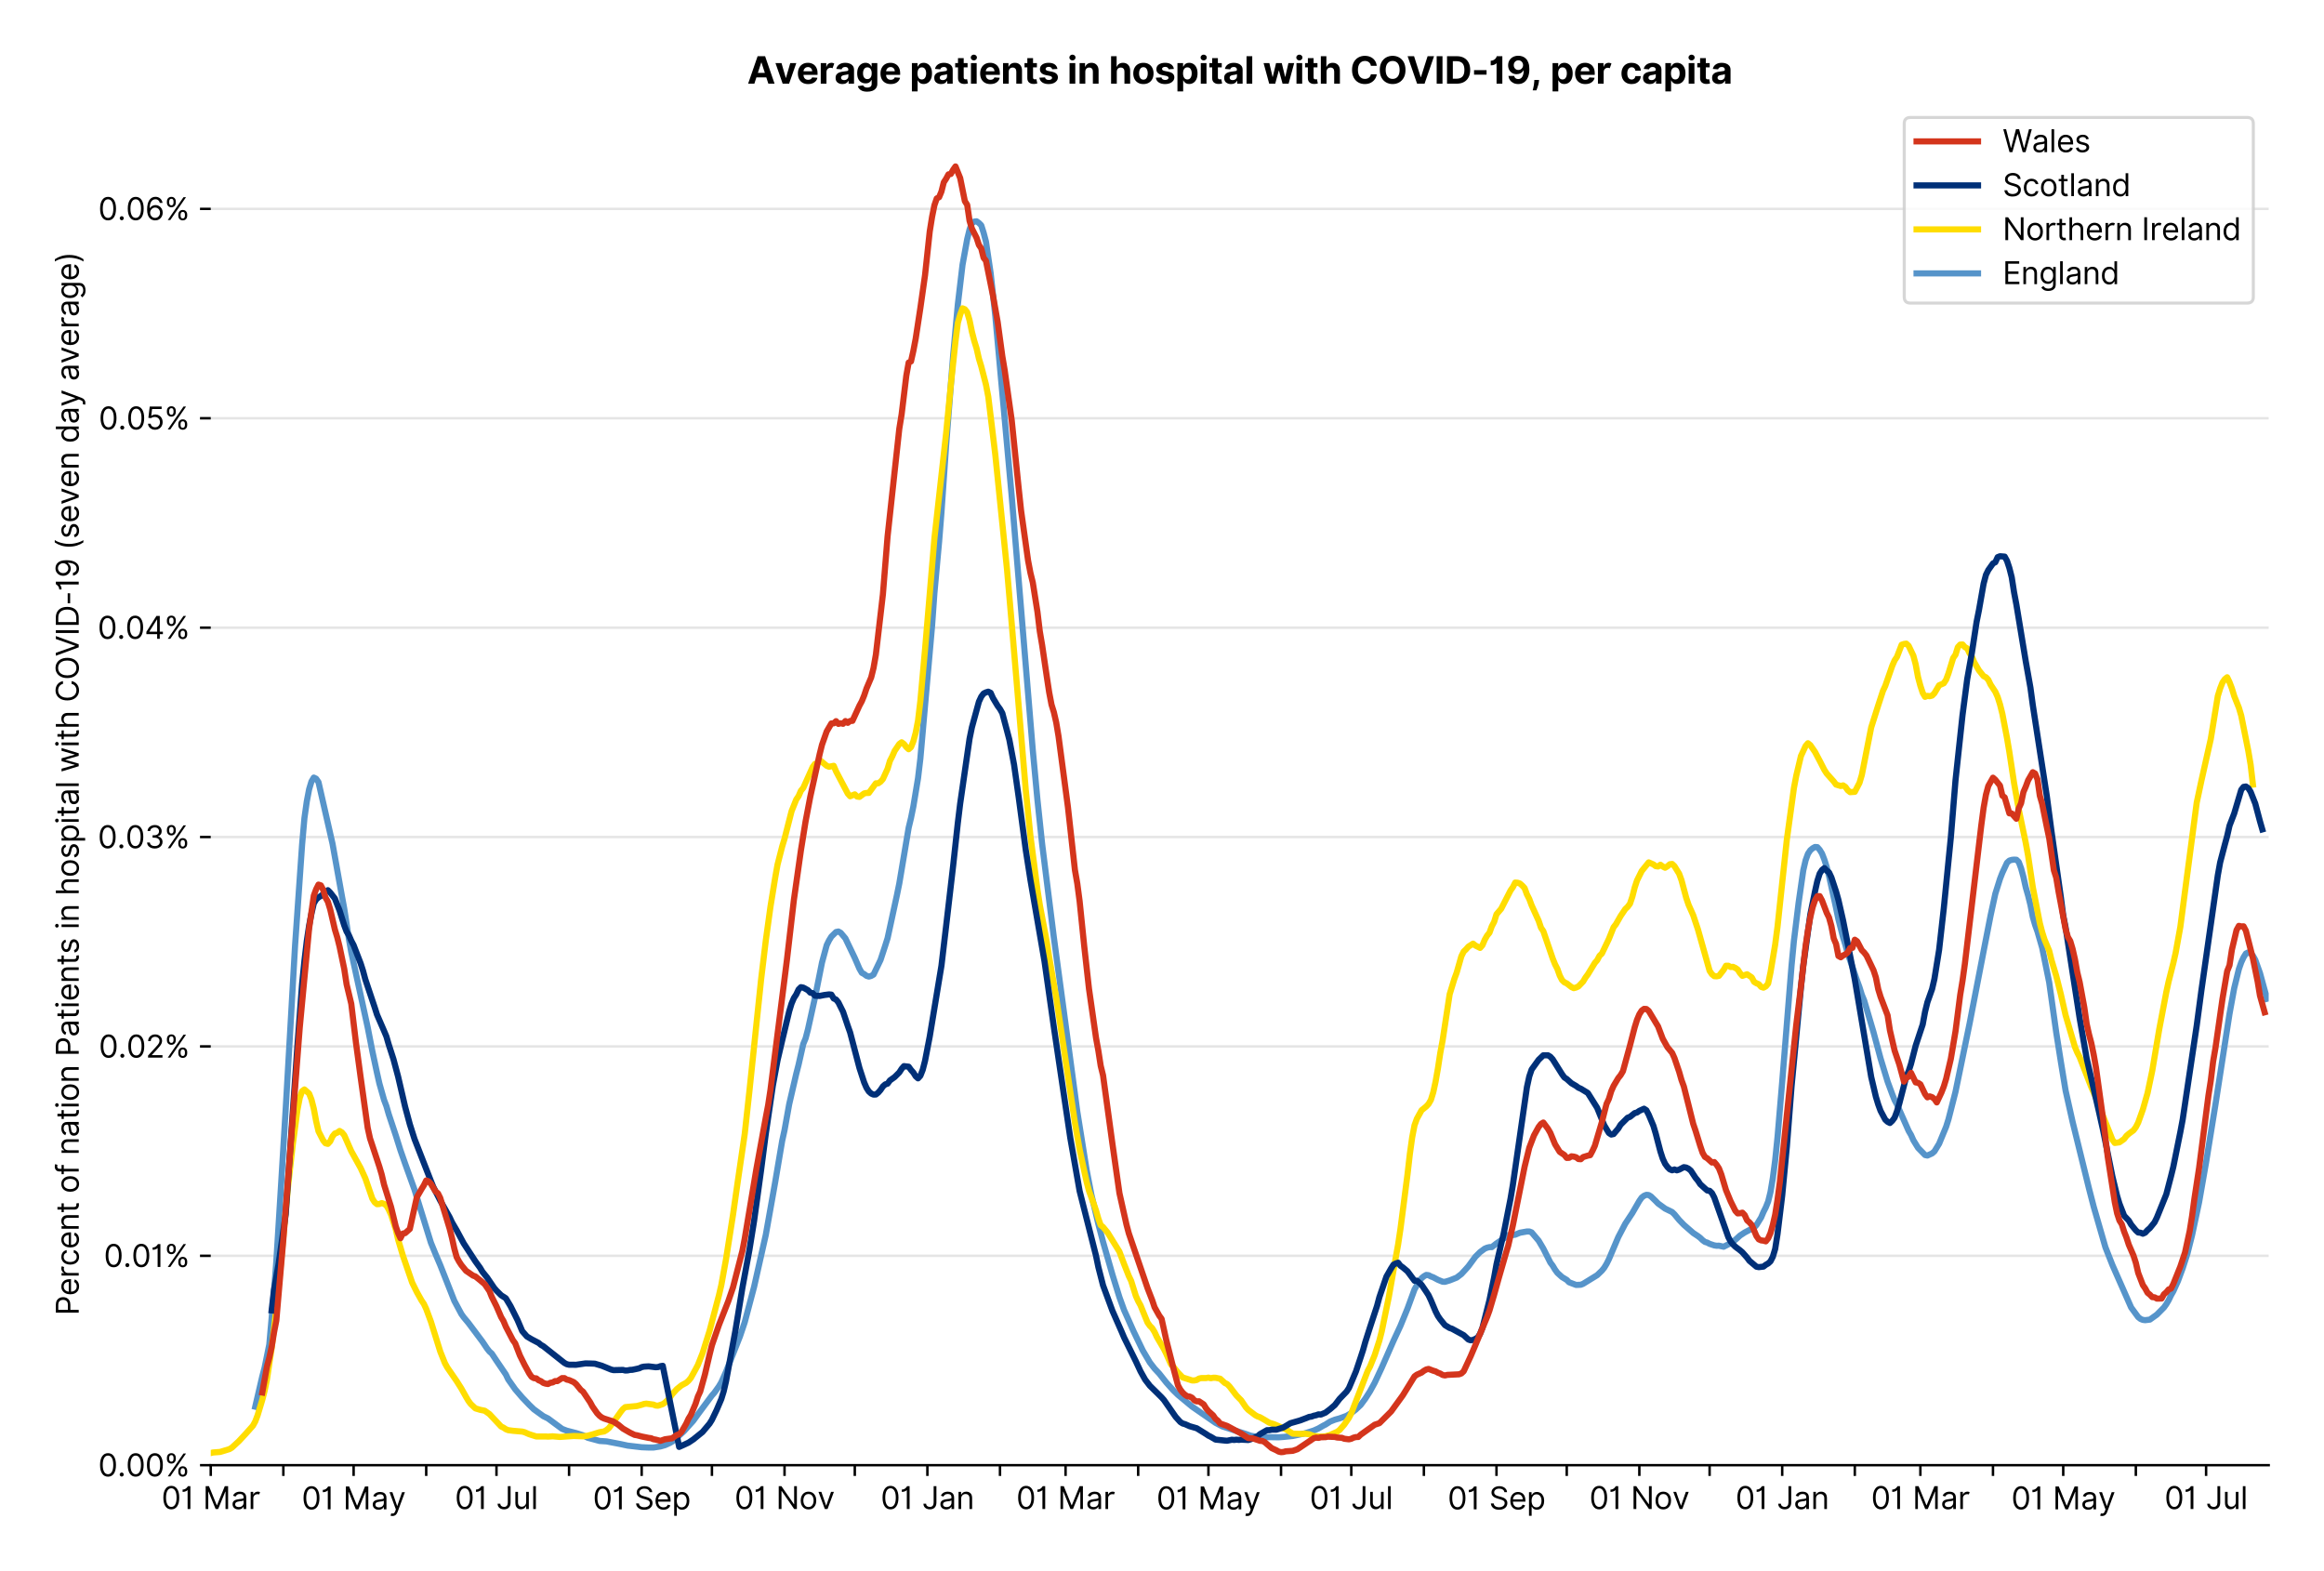 <?xml version="1.0" encoding="utf-8" standalone="no"?>
<!DOCTYPE svg PUBLIC "-//W3C//DTD SVG 1.1//EN"
  "http://www.w3.org/Graphics/SVG/1.1/DTD/svg11.dtd">
<svg xmlns:xlink="http://www.w3.org/1999/xlink" viewBox="0 0 756.175 511.234" xmlns="http://www.w3.org/2000/svg" version="1.1">
 <defs>
  <style type="text/css">*{stroke-linejoin: round; stroke-linecap: butt}</style>
 </defs>
 <g id="figure_1">
  <g id="patch_1">
   <path d="M 0 511.234 
L 756.175 511.234 
L 756.175 0 
L 0 0 
z
" style="fill: #ffffff"/>
  </g>
  <g id="axes_1">
   <g id="patch_2">
    <path d="M 68.575 476.745 
L 738.175 476.745 
L 738.175 33.225 
L 68.575 33.225 
z
" style="fill: #ffffff"/>
   </g>
   <g id="matplotlib.axis_1">
    <g id="xtick_1">
     <g id="line2d_1">
      <defs>
       <path id="mbfbb0e38d1" d="M 0 0 
L 0 3.5 
" style="stroke: #000000; stroke-width: 0.8"/>
      </defs>
      <g>
       <use xlink:href="#mbfbb0e38d1" x="68.575" y="476.745" style="stroke: #000000; stroke-width: 0.8"/>
      </g>
     </g>
     <g id="text_1">
      <!-- 01 Mar -->
      <g transform="translate(52.538 491.018)scale(0.1 -0.1)">
       <defs>
        <path id="Inter-Regular-30" d="M 2000 -64 
Q 1230 -64 806 561 
Q 382 1186 382 2327 
Q 382 3459 809 4088 
Q 1236 4718 2000 4718 
Q 2764 4718 3191 4088 
Q 3618 3459 3618 2327 
Q 3618 1186 3194 561 
Q 2771 -64 2000 -64 
z
M 2000 436 
Q 2509 436 2791 927 
Q 3073 1418 3073 2327 
Q 3073 3234 2789 3730 
Q 2505 4227 2000 4227 
Q 1496 4227 1211 3730 
Q 927 3234 927 2327 
Q 927 1418 1210 927 
Q 1493 436 2000 436 
z
" transform="scale(0.016)"/>
        <path id="Inter-Regular-31" d="M 1973 4655 
L 1973 0 
L 1409 0 
L 1409 3836 
L 1373 3836 
Q 1341 3773 1209 3692 
Q 1077 3611 868 3551 
Q 659 3491 391 3491 
L 391 3964 
Q 661 3964 859 4061 
Q 1057 4159 1190 4291 
Q 1323 4423 1392 4529 
Q 1461 4636 1473 4655 
L 1973 4655 
z
" transform="scale(0.016)"/>
        <path id="Inter-Regular-20" transform="scale(0.016)"/>
        <path id="Inter-Regular-4d" d="M 564 4655 
L 1236 4655 
L 2818 791 
L 2873 791 
L 4455 4655 
L 5127 4655 
L 5127 0 
L 4600 0 
L 4600 3536 
L 4555 3536 
L 3100 0 
L 2591 0 
L 1136 3536 
L 1091 3536 
L 1091 0 
L 564 0 
L 564 4655 
z
" transform="scale(0.016)"/>
        <path id="Inter-Regular-61" d="M 1518 -82 
Q 1186 -82 916 44 
Q 646 170 486 410 
Q 327 650 327 991 
Q 327 1291 445 1478 
Q 564 1666 761 1773 
Q 959 1880 1199 1933 
Q 1439 1986 1682 2018 
Q 2000 2059 2199 2080 
Q 2398 2102 2490 2154 
Q 2582 2207 2582 2336 
L 2582 2355 
Q 2582 2691 2399 2877 
Q 2216 3064 1846 3064 
Q 1461 3064 1243 2895 
Q 1025 2727 936 2536 
L 427 2718 
Q 564 3036 792 3214 
Q 1021 3393 1292 3464 
Q 1564 3536 1827 3536 
Q 1996 3536 2215 3496 
Q 2434 3457 2640 3334 
Q 2846 3211 2982 2963 
Q 3118 2716 3118 2300 
L 3118 0 
L 2582 0 
L 2582 473 
L 2555 473 
Q 2500 359 2373 229 
Q 2246 100 2034 9 
Q 1823 -82 1518 -82 
z
M 1600 400 
Q 1918 400 2137 525 
Q 2357 650 2469 847 
Q 2582 1045 2582 1264 
L 2582 1755 
Q 2548 1714 2433 1681 
Q 2318 1648 2169 1624 
Q 2021 1600 1881 1583 
Q 1741 1566 1655 1555 
Q 1446 1527 1265 1467 
Q 1084 1407 974 1287 
Q 864 1168 864 964 
Q 864 684 1072 542 
Q 1280 400 1600 400 
z
" transform="scale(0.016)"/>
        <path id="Inter-Regular-72" d="M 491 0 
L 491 3491 
L 1009 3491 
L 1009 2964 
L 1046 2964 
Q 1139 3223 1389 3384 
Q 1639 3545 1955 3545 
Q 2100 3545 2209 3511 
Q 2318 3477 2400 3418 
L 2218 2964 
Q 2161 2993 2085 3010 
Q 2009 3027 1909 3027 
Q 1527 3027 1277 2794 
Q 1027 2561 1027 2209 
L 1027 0 
L 491 0 
z
" transform="scale(0.016)"/>
       </defs>
       <use xlink:href="#Inter-Regular-30"/>
       <use xlink:href="#Inter-Regular-31" x="62.5"/>
       <use xlink:href="#Inter-Regular-20" x="106.676"/>
       <use xlink:href="#Inter-Regular-4d" x="134.801"/>
       <use xlink:href="#Inter-Regular-61" x="225.994"/>
       <use xlink:href="#Inter-Regular-72" x="282.386"/>
      </g>
     </g>
    </g>
    <g id="xtick_2">
     <g id="line2d_2">
      <g>
       <use xlink:href="#mbfbb0e38d1" x="92.197" y="476.745" style="stroke: #000000; stroke-width: 0.8"/>
      </g>
     </g>
    </g>
    <g id="xtick_3">
     <g id="line2d_3">
      <g>
       <use xlink:href="#mbfbb0e38d1" x="115.058" y="476.745" style="stroke: #000000; stroke-width: 0.8"/>
      </g>
     </g>
     <g id="text_2">
      <!-- 01 May -->
      <g transform="translate(98.155 491.117)scale(0.1 -0.1)">
       <defs>
        <path id="Inter-Regular-79" d="M 818 -1355 
Q 682 -1355 575 -1333 
Q 468 -1311 427 -1291 
L 564 -818 
Q 857 -893 1053 -814 
Q 1250 -736 1391 -345 
L 1509 -18 
L 218 3491 
L 800 3491 
L 1764 709 
L 1800 709 
L 2764 3491 
L 3346 3491 
L 1846 -564 
Q 1550 -1355 818 -1355 
z
" transform="scale(0.016)"/>
       </defs>
       <use xlink:href="#Inter-Regular-30"/>
       <use xlink:href="#Inter-Regular-31" x="62.5"/>
       <use xlink:href="#Inter-Regular-20" x="106.676"/>
       <use xlink:href="#Inter-Regular-4d" x="134.801"/>
       <use xlink:href="#Inter-Regular-61" x="225.994"/>
       <use xlink:href="#Inter-Regular-79" x="282.386"/>
      </g>
     </g>
    </g>
    <g id="xtick_4">
     <g id="line2d_4">
      <g>
       <use xlink:href="#mbfbb0e38d1" x="138.68" y="476.745" style="stroke: #000000; stroke-width: 0.8"/>
      </g>
     </g>
    </g>
    <g id="xtick_5">
     <g id="line2d_5">
      <g>
       <use xlink:href="#mbfbb0e38d1" x="161.541" y="476.745" style="stroke: #000000; stroke-width: 0.8"/>
      </g>
     </g>
     <g id="text_3">
      <!-- 01 Jul -->
      <g transform="translate(147.997 491.018)scale(0.1 -0.1)">
       <defs>
        <path id="Inter-Regular-4a" d="M 2346 4655 
L 2909 4655 
L 2909 1327 
Q 2909 657 2549 296 
Q 2189 -64 1582 -64 
Q 1200 -64 902 76 
Q 605 216 434 475 
Q 264 734 264 1091 
L 818 1091 
Q 818 795 1034 615 
Q 1250 436 1582 436 
Q 1948 436 2147 664 
Q 2346 893 2346 1327 
L 2346 4655 
z
" transform="scale(0.016)"/>
        <path id="Inter-Regular-75" d="M 2691 1427 
L 2691 3491 
L 3227 3491 
L 3227 0 
L 2691 0 
L 2691 591 
L 2655 591 
Q 2532 325 2273 140 
Q 2014 -45 1618 -45 
Q 1127 -45 809 280 
Q 491 605 491 1273 
L 491 3491 
L 1027 3491 
L 1027 1309 
Q 1027 927 1242 700 
Q 1457 473 1791 473 
Q 1991 473 2199 575 
Q 2407 677 2549 888 
Q 2691 1100 2691 1427 
z
" transform="scale(0.016)"/>
        <path id="Inter-Regular-6c" d="M 1027 4655 
L 1027 0 
L 491 0 
L 491 4655 
L 1027 4655 
z
" transform="scale(0.016)"/>
       </defs>
       <use xlink:href="#Inter-Regular-30"/>
       <use xlink:href="#Inter-Regular-31" x="62.5"/>
       <use xlink:href="#Inter-Regular-20" x="106.676"/>
       <use xlink:href="#Inter-Regular-4a" x="134.801"/>
       <use xlink:href="#Inter-Regular-75" x="189.063"/>
       <use xlink:href="#Inter-Regular-6c" x="247.159"/>
      </g>
     </g>
    </g>
    <g id="xtick_6">
     <g id="line2d_6">
      <g>
       <use xlink:href="#mbfbb0e38d1" x="185.163" y="476.745" style="stroke: #000000; stroke-width: 0.8"/>
      </g>
     </g>
    </g>
    <g id="xtick_7">
     <g id="line2d_7">
      <g>
       <use xlink:href="#mbfbb0e38d1" x="208.786" y="476.745" style="stroke: #000000; stroke-width: 0.8"/>
      </g>
     </g>
     <g id="text_4">
      <!-- 01 Sep -->
      <g transform="translate(192.898 491.117)scale(0.1 -0.1)">
       <defs>
        <path id="Inter-Regular-53" d="M 3109 3491 
Q 3068 3836 2777 4027 
Q 2486 4218 2064 4218 
Q 1600 4218 1318 3999 
Q 1036 3780 1036 3445 
Q 1036 3195 1189 3042 
Q 1343 2889 1553 2803 
Q 1764 2718 1936 2673 
L 2409 2545 
Q 2591 2498 2815 2414 
Q 3039 2330 3244 2185 
Q 3450 2041 3584 1816 
Q 3718 1591 3718 1264 
Q 3718 886 3521 581 
Q 3325 277 2949 97 
Q 2573 -82 2036 -82 
Q 1286 -82 845 272 
Q 405 627 364 1200 
L 946 1200 
Q 968 936 1124 764 
Q 1280 593 1519 510 
Q 1759 427 2036 427 
Q 2359 427 2616 533 
Q 2873 639 3023 828 
Q 3173 1018 3173 1273 
Q 3173 1505 3043 1650 
Q 2914 1795 2702 1886 
Q 2491 1977 2246 2045 
L 1673 2209 
Q 1127 2366 809 2657 
Q 491 2948 491 3418 
Q 491 3809 703 4101 
Q 916 4393 1276 4555 
Q 1636 4718 2082 4718 
Q 2532 4718 2882 4558 
Q 3232 4398 3437 4120 
Q 3643 3843 3655 3491 
L 3109 3491 
z
" transform="scale(0.016)"/>
        <path id="Inter-Regular-65" d="M 1955 -73 
Q 1450 -73 1085 151 
Q 721 375 524 778 
Q 327 1182 327 1718 
Q 327 2255 524 2665 
Q 721 3075 1074 3305 
Q 1427 3536 1900 3536 
Q 2173 3536 2439 3445 
Q 2705 3355 2923 3151 
Q 3141 2948 3270 2614 
Q 3400 2280 3400 1791 
L 3400 1564 
L 866 1564 
Q 884 1005 1183 707 
Q 1482 409 1955 409 
Q 2271 409 2498 545 
Q 2725 682 2827 955 
L 3346 809 
Q 3223 414 2854 170 
Q 2486 -73 1955 -73 
z
M 866 2027 
L 2855 2027 
Q 2855 2470 2595 2762 
Q 2336 3055 1900 3055 
Q 1593 3055 1368 2911 
Q 1143 2768 1013 2533 
Q 884 2298 866 2027 
z
" transform="scale(0.016)"/>
        <path id="Inter-Regular-70" d="M 491 -1309 
L 491 3491 
L 1009 3491 
L 1009 2936 
L 1073 2936 
Q 1132 3027 1237 3169 
Q 1343 3311 1542 3423 
Q 1741 3536 2082 3536 
Q 2523 3536 2859 3315 
Q 3196 3095 3384 2690 
Q 3573 2286 3573 1736 
Q 3573 1182 3384 776 
Q 3196 370 2861 148 
Q 2527 -73 2091 -73 
Q 1755 -73 1552 39 
Q 1350 152 1241 296 
Q 1132 441 1073 536 
L 1027 536 
L 1027 -1309 
L 491 -1309 
z
M 1018 1745 
Q 1018 1152 1276 780 
Q 1534 409 2018 409 
Q 2355 409 2581 587 
Q 2807 766 2921 1069 
Q 3036 1373 3036 1745 
Q 3036 2114 2923 2410 
Q 2811 2707 2585 2881 
Q 2359 3055 2018 3055 
Q 1527 3055 1272 2693 
Q 1018 2332 1018 1745 
z
" transform="scale(0.016)"/>
       </defs>
       <use xlink:href="#Inter-Regular-30"/>
       <use xlink:href="#Inter-Regular-31" x="62.5"/>
       <use xlink:href="#Inter-Regular-20" x="106.676"/>
       <use xlink:href="#Inter-Regular-53" x="134.801"/>
       <use xlink:href="#Inter-Regular-65" x="198.58"/>
       <use xlink:href="#Inter-Regular-70" x="256.818"/>
      </g>
     </g>
    </g>
    <g id="xtick_8">
     <g id="line2d_8">
      <g>
       <use xlink:href="#mbfbb0e38d1" x="231.646" y="476.745" style="stroke: #000000; stroke-width: 0.8"/>
      </g>
     </g>
    </g>
    <g id="xtick_9">
     <g id="line2d_9">
      <g>
       <use xlink:href="#mbfbb0e38d1" x="255.269" y="476.745" style="stroke: #000000; stroke-width: 0.8"/>
      </g>
     </g>
     <g id="text_5">
      <!-- 01 Nov -->
      <g transform="translate(238.998 491.018)scale(0.1 -0.1)">
       <defs>
        <path id="Inter-Regular-4e" d="M 4255 4655 
L 4255 0 
L 3709 0 
L 1173 3655 
L 1127 3655 
L 1127 0 
L 564 0 
L 564 4655 
L 1109 4655 
L 3655 991 
L 3700 991 
L 3700 4655 
L 4255 4655 
z
" transform="scale(0.016)"/>
        <path id="Inter-Regular-6f" d="M 1909 -73 
Q 1436 -73 1080 152 
Q 725 377 526 781 
Q 327 1186 327 1727 
Q 327 2273 526 2679 
Q 725 3086 1080 3311 
Q 1436 3536 1909 3536 
Q 2382 3536 2737 3311 
Q 3093 3086 3292 2679 
Q 3491 2273 3491 1727 
Q 3491 1186 3292 781 
Q 3093 377 2737 152 
Q 2382 -73 1909 -73 
z
M 1909 409 
Q 2268 409 2500 593 
Q 2732 777 2843 1077 
Q 2955 1377 2955 1727 
Q 2955 2077 2843 2379 
Q 2732 2682 2500 2868 
Q 2268 3055 1909 3055 
Q 1550 3055 1318 2868 
Q 1086 2682 975 2379 
Q 864 2077 864 1727 
Q 864 1377 975 1077 
Q 1086 777 1318 593 
Q 1550 409 1909 409 
z
" transform="scale(0.016)"/>
        <path id="Inter-Regular-76" d="M 3346 3491 
L 2055 0 
L 1509 0 
L 218 3491 
L 800 3491 
L 1764 709 
L 1800 709 
L 2764 3491 
L 3346 3491 
z
" transform="scale(0.016)"/>
       </defs>
       <use xlink:href="#Inter-Regular-30"/>
       <use xlink:href="#Inter-Regular-31" x="62.5"/>
       <use xlink:href="#Inter-Regular-20" x="106.676"/>
       <use xlink:href="#Inter-Regular-4e" x="134.801"/>
       <use xlink:href="#Inter-Regular-6f" x="210.085"/>
       <use xlink:href="#Inter-Regular-76" x="269.744"/>
      </g>
     </g>
    </g>
    <g id="xtick_10">
     <g id="line2d_10">
      <g>
       <use xlink:href="#mbfbb0e38d1" x="278.129" y="476.745" style="stroke: #000000; stroke-width: 0.8"/>
      </g>
     </g>
    </g>
    <g id="xtick_11">
     <g id="line2d_11">
      <g>
       <use xlink:href="#mbfbb0e38d1" x="301.752" y="476.745" style="stroke: #000000; stroke-width: 0.8"/>
      </g>
     </g>
     <g id="text_6">
      <!-- 01 Jan -->
      <g transform="translate(286.553 491.018)scale(0.1 -0.1)">
       <defs>
        <path id="Inter-Regular-6e" d="M 1027 2100 
L 1027 0 
L 491 0 
L 491 3491 
L 1009 3491 
L 1009 2945 
L 1055 2945 
Q 1177 3211 1427 3373 
Q 1677 3536 2073 3536 
Q 2602 3536 2928 3211 
Q 3255 2886 3255 2218 
L 3255 0 
L 2718 0 
L 2718 2182 
Q 2718 2593 2504 2824 
Q 2291 3055 1918 3055 
Q 1534 3055 1280 2806 
Q 1027 2557 1027 2100 
z
" transform="scale(0.016)"/>
       </defs>
       <use xlink:href="#Inter-Regular-30"/>
       <use xlink:href="#Inter-Regular-31" x="62.5"/>
       <use xlink:href="#Inter-Regular-20" x="106.676"/>
       <use xlink:href="#Inter-Regular-4a" x="134.801"/>
       <use xlink:href="#Inter-Regular-61" x="189.063"/>
       <use xlink:href="#Inter-Regular-6e" x="245.455"/>
      </g>
     </g>
    </g>
    <g id="xtick_12">
     <g id="line2d_12">
      <g>
       <use xlink:href="#mbfbb0e38d1" x="325.374" y="476.745" style="stroke: #000000; stroke-width: 0.8"/>
      </g>
     </g>
    </g>
    <g id="xtick_13">
     <g id="line2d_13">
      <g>
       <use xlink:href="#mbfbb0e38d1" x="346.711" y="476.745" style="stroke: #000000; stroke-width: 0.8"/>
      </g>
     </g>
     <g id="text_7">
      <!-- 01 Mar -->
      <g transform="translate(330.674 491.018)scale(0.1 -0.1)">
       <use xlink:href="#Inter-Regular-30"/>
       <use xlink:href="#Inter-Regular-31" x="62.5"/>
       <use xlink:href="#Inter-Regular-20" x="106.676"/>
       <use xlink:href="#Inter-Regular-4d" x="134.801"/>
       <use xlink:href="#Inter-Regular-61" x="225.994"/>
       <use xlink:href="#Inter-Regular-72" x="282.386"/>
      </g>
     </g>
    </g>
    <g id="xtick_14">
     <g id="line2d_14">
      <g>
       <use xlink:href="#mbfbb0e38d1" x="370.333" y="476.745" style="stroke: #000000; stroke-width: 0.8"/>
      </g>
     </g>
    </g>
    <g id="xtick_15">
     <g id="line2d_15">
      <g>
       <use xlink:href="#mbfbb0e38d1" x="393.194" y="476.745" style="stroke: #000000; stroke-width: 0.8"/>
      </g>
     </g>
     <g id="text_8">
      <!-- 01 May -->
      <g transform="translate(376.291 491.117)scale(0.1 -0.1)">
       <use xlink:href="#Inter-Regular-30"/>
       <use xlink:href="#Inter-Regular-31" x="62.5"/>
       <use xlink:href="#Inter-Regular-20" x="106.676"/>
       <use xlink:href="#Inter-Regular-4d" x="134.801"/>
       <use xlink:href="#Inter-Regular-61" x="225.994"/>
       <use xlink:href="#Inter-Regular-79" x="282.386"/>
      </g>
     </g>
    </g>
    <g id="xtick_16">
     <g id="line2d_16">
      <g>
       <use xlink:href="#mbfbb0e38d1" x="416.816" y="476.745" style="stroke: #000000; stroke-width: 0.8"/>
      </g>
     </g>
    </g>
    <g id="xtick_17">
     <g id="line2d_17">
      <g>
       <use xlink:href="#mbfbb0e38d1" x="439.677" y="476.745" style="stroke: #000000; stroke-width: 0.8"/>
      </g>
     </g>
     <g id="text_9">
      <!-- 01 Jul -->
      <g transform="translate(426.133 491.018)scale(0.1 -0.1)">
       <use xlink:href="#Inter-Regular-30"/>
       <use xlink:href="#Inter-Regular-31" x="62.5"/>
       <use xlink:href="#Inter-Regular-20" x="106.676"/>
       <use xlink:href="#Inter-Regular-4a" x="134.801"/>
       <use xlink:href="#Inter-Regular-75" x="189.063"/>
       <use xlink:href="#Inter-Regular-6c" x="247.159"/>
      </g>
     </g>
    </g>
    <g id="xtick_18">
     <g id="line2d_18">
      <g>
       <use xlink:href="#mbfbb0e38d1" x="463.299" y="476.745" style="stroke: #000000; stroke-width: 0.8"/>
      </g>
     </g>
    </g>
    <g id="xtick_19">
     <g id="line2d_19">
      <g>
       <use xlink:href="#mbfbb0e38d1" x="486.922" y="476.745" style="stroke: #000000; stroke-width: 0.8"/>
      </g>
     </g>
     <g id="text_10">
      <!-- 01 Sep -->
      <g transform="translate(471.034 491.117)scale(0.1 -0.1)">
       <use xlink:href="#Inter-Regular-30"/>
       <use xlink:href="#Inter-Regular-31" x="62.5"/>
       <use xlink:href="#Inter-Regular-20" x="106.676"/>
       <use xlink:href="#Inter-Regular-53" x="134.801"/>
       <use xlink:href="#Inter-Regular-65" x="198.58"/>
       <use xlink:href="#Inter-Regular-70" x="256.818"/>
      </g>
     </g>
    </g>
    <g id="xtick_20">
     <g id="line2d_20">
      <g>
       <use xlink:href="#mbfbb0e38d1" x="509.782" y="476.745" style="stroke: #000000; stroke-width: 0.8"/>
      </g>
     </g>
    </g>
    <g id="xtick_21">
     <g id="line2d_21">
      <g>
       <use xlink:href="#mbfbb0e38d1" x="533.405" y="476.745" style="stroke: #000000; stroke-width: 0.8"/>
      </g>
     </g>
     <g id="text_11">
      <!-- 01 Nov -->
      <g transform="translate(517.133 491.018)scale(0.1 -0.1)">
       <use xlink:href="#Inter-Regular-30"/>
       <use xlink:href="#Inter-Regular-31" x="62.5"/>
       <use xlink:href="#Inter-Regular-20" x="106.676"/>
       <use xlink:href="#Inter-Regular-4e" x="134.801"/>
       <use xlink:href="#Inter-Regular-6f" x="210.085"/>
       <use xlink:href="#Inter-Regular-76" x="269.744"/>
      </g>
     </g>
    </g>
    <g id="xtick_22">
     <g id="line2d_22">
      <g>
       <use xlink:href="#mbfbb0e38d1" x="556.265" y="476.745" style="stroke: #000000; stroke-width: 0.8"/>
      </g>
     </g>
    </g>
    <g id="xtick_23">
     <g id="line2d_23">
      <g>
       <use xlink:href="#mbfbb0e38d1" x="579.888" y="476.745" style="stroke: #000000; stroke-width: 0.8"/>
      </g>
     </g>
     <g id="text_12">
      <!-- 01 Jan -->
      <g transform="translate(564.688 491.018)scale(0.1 -0.1)">
       <use xlink:href="#Inter-Regular-30"/>
       <use xlink:href="#Inter-Regular-31" x="62.5"/>
       <use xlink:href="#Inter-Regular-20" x="106.676"/>
       <use xlink:href="#Inter-Regular-4a" x="134.801"/>
       <use xlink:href="#Inter-Regular-61" x="189.063"/>
       <use xlink:href="#Inter-Regular-6e" x="245.455"/>
      </g>
     </g>
    </g>
    <g id="xtick_24">
     <g id="line2d_24">
      <g>
       <use xlink:href="#mbfbb0e38d1" x="603.51" y="476.745" style="stroke: #000000; stroke-width: 0.8"/>
      </g>
     </g>
    </g>
    <g id="xtick_25">
     <g id="line2d_25">
      <g>
       <use xlink:href="#mbfbb0e38d1" x="624.846" y="476.745" style="stroke: #000000; stroke-width: 0.8"/>
      </g>
     </g>
     <g id="text_13">
      <!-- 01 Mar -->
      <g transform="translate(608.81 491.018)scale(0.1 -0.1)">
       <use xlink:href="#Inter-Regular-30"/>
       <use xlink:href="#Inter-Regular-31" x="62.5"/>
       <use xlink:href="#Inter-Regular-20" x="106.676"/>
       <use xlink:href="#Inter-Regular-4d" x="134.801"/>
       <use xlink:href="#Inter-Regular-61" x="225.994"/>
       <use xlink:href="#Inter-Regular-72" x="282.386"/>
      </g>
     </g>
    </g>
    <g id="xtick_26">
     <g id="line2d_26">
      <g>
       <use xlink:href="#mbfbb0e38d1" x="648.469" y="476.745" style="stroke: #000000; stroke-width: 0.8"/>
      </g>
     </g>
    </g>
    <g id="xtick_27">
     <g id="line2d_27">
      <g>
       <use xlink:href="#mbfbb0e38d1" x="671.329" y="476.745" style="stroke: #000000; stroke-width: 0.8"/>
      </g>
     </g>
     <g id="text_14">
      <!-- 01 May -->
      <g transform="translate(654.426 491.117)scale(0.1 -0.1)">
       <use xlink:href="#Inter-Regular-30"/>
       <use xlink:href="#Inter-Regular-31" x="62.5"/>
       <use xlink:href="#Inter-Regular-20" x="106.676"/>
       <use xlink:href="#Inter-Regular-4d" x="134.801"/>
       <use xlink:href="#Inter-Regular-61" x="225.994"/>
       <use xlink:href="#Inter-Regular-79" x="282.386"/>
      </g>
     </g>
    </g>
    <g id="xtick_28">
     <g id="line2d_28">
      <g>
       <use xlink:href="#mbfbb0e38d1" x="694.952" y="476.745" style="stroke: #000000; stroke-width: 0.8"/>
      </g>
     </g>
    </g>
    <g id="xtick_29">
     <g id="line2d_29">
      <g>
       <use xlink:href="#mbfbb0e38d1" x="717.812" y="476.745" style="stroke: #000000; stroke-width: 0.8"/>
      </g>
     </g>
     <g id="text_15">
      <!-- 01 Jul -->
      <g transform="translate(704.269 491.018)scale(0.1 -0.1)">
       <use xlink:href="#Inter-Regular-30"/>
       <use xlink:href="#Inter-Regular-31" x="62.5"/>
       <use xlink:href="#Inter-Regular-20" x="106.676"/>
       <use xlink:href="#Inter-Regular-4a" x="134.801"/>
       <use xlink:href="#Inter-Regular-75" x="189.063"/>
       <use xlink:href="#Inter-Regular-6c" x="247.159"/>
      </g>
     </g>
    </g>
   </g>
   <g id="matplotlib.axis_2">
    <g id="ytick_1">
     <g id="line2d_30">
      <path d="M 68.575 476.745 
L 738.175 476.745 
" clip-path="url(#pcf13dd7d57)" style="fill: none; stroke: #e5e5e5; stroke-width: 0.8; stroke-linecap: square"/>
     </g>
     <g id="line2d_31">
      <defs>
       <path id="m0559302a00" d="M 0 0 
L -3.5 0 
" style="stroke: #000000; stroke-width: 0.8"/>
      </defs>
      <g>
       <use xlink:href="#m0559302a00" x="68.575" y="476.745" style="stroke: #000000; stroke-width: 0.8"/>
      </g>
     </g>
     <g id="text_16">
      <!-- 0.00% -->
      <g transform="translate(31.944 480.382)scale(0.1 -0.1)">
       <defs>
        <path id="Inter-Regular-2e" d="M 882 -36 
Q 714 -36 593 84 
Q 473 205 473 373 
Q 473 541 593 661 
Q 714 782 882 782 
Q 1050 782 1170 661 
Q 1291 541 1291 373 
Q 1291 205 1170 84 
Q 1050 -36 882 -36 
z
" transform="scale(0.016)"/>
        <path id="Inter-Regular-25" d="M 2855 873 
L 2855 1118 
Q 2855 1373 2960 1585 
Q 3066 1798 3269 1926 
Q 3473 2055 3764 2055 
Q 4059 2055 4259 1926 
Q 4459 1798 4561 1585 
Q 4664 1373 4664 1118 
L 4664 873 
Q 4664 618 4560 405 
Q 4457 193 4256 64 
Q 4055 -64 3764 -64 
Q 3468 -64 3266 64 
Q 3064 193 2959 405 
Q 2855 618 2855 873 
z
M 536 3536 
L 536 3782 
Q 536 4036 642 4248 
Q 748 4461 951 4589 
Q 1155 4718 1446 4718 
Q 1741 4718 1941 4589 
Q 2141 4461 2243 4248 
Q 2346 4036 2346 3782 
L 2346 3536 
Q 2346 3282 2242 3069 
Q 2139 2857 1937 2728 
Q 1736 2600 1446 2600 
Q 1150 2600 948 2728 
Q 746 2857 641 3069 
Q 536 3282 536 3536 
z
M 709 0 
L 3909 4655 
L 4427 4655 
L 1227 0 
L 709 0 
z
M 3318 1118 
L 3318 873 
Q 3318 661 3418 494 
Q 3518 327 3764 327 
Q 4002 327 4101 494 
Q 4200 661 4200 873 
L 4200 1118 
Q 4200 1330 4104 1497 
Q 4009 1664 3764 1664 
Q 3525 1664 3421 1497 
Q 3318 1330 3318 1118 
z
M 1000 3782 
L 1000 3536 
Q 1000 3325 1100 3158 
Q 1200 2991 1446 2991 
Q 1684 2991 1783 3158 
Q 1882 3325 1882 3536 
L 1882 3782 
Q 1882 3993 1786 4160 
Q 1691 4327 1446 4327 
Q 1207 4327 1103 4160 
Q 1000 3993 1000 3782 
z
" transform="scale(0.016)"/>
       </defs>
       <use xlink:href="#Inter-Regular-30"/>
       <use xlink:href="#Inter-Regular-2e" x="62.5"/>
       <use xlink:href="#Inter-Regular-30" x="90.057"/>
       <use xlink:href="#Inter-Regular-30" x="152.557"/>
       <use xlink:href="#Inter-Regular-25" x="215.057"/>
      </g>
     </g>
    </g>
    <g id="ytick_2">
     <g id="line2d_32">
      <path d="M 68.575 408.615 
L 738.175 408.615 
" clip-path="url(#pcf13dd7d57)" style="fill: none; stroke: #e5e5e5; stroke-width: 0.8; stroke-linecap: square"/>
     </g>
     <g id="line2d_33">
      <g>
       <use xlink:href="#m0559302a00" x="68.575" y="408.615" style="stroke: #000000; stroke-width: 0.8"/>
      </g>
     </g>
     <g id="text_17">
      <!-- 0.01% -->
      <g transform="translate(33.777 412.252)scale(0.1 -0.1)">
       <use xlink:href="#Inter-Regular-30"/>
       <use xlink:href="#Inter-Regular-2e" x="62.5"/>
       <use xlink:href="#Inter-Regular-30" x="90.057"/>
       <use xlink:href="#Inter-Regular-31" x="152.557"/>
       <use xlink:href="#Inter-Regular-25" x="196.733"/>
      </g>
     </g>
    </g>
    <g id="ytick_3">
     <g id="line2d_34">
      <path d="M 68.575 340.486 
L 738.175 340.486 
" clip-path="url(#pcf13dd7d57)" style="fill: none; stroke: #e5e5e5; stroke-width: 0.8; stroke-linecap: square"/>
     </g>
     <g id="line2d_35">
      <g>
       <use xlink:href="#m0559302a00" x="68.575" y="340.486" style="stroke: #000000; stroke-width: 0.8"/>
      </g>
     </g>
     <g id="text_18">
      <!-- 0.02% -->
      <g transform="translate(32.142 344.122)scale(0.1 -0.1)">
       <defs>
        <path id="Inter-Regular-32" d="M 482 0 
L 482 409 
L 2018 2091 
Q 2289 2386 2464 2605 
Q 2639 2825 2724 3019 
Q 2809 3214 2809 3427 
Q 2809 3795 2553 4011 
Q 2298 4227 1918 4227 
Q 1514 4227 1275 3985 
Q 1036 3743 1036 3345 
L 500 3345 
Q 500 3755 688 4064 
Q 877 4373 1203 4545 
Q 1530 4718 1936 4718 
Q 2346 4718 2661 4545 
Q 2977 4373 3156 4079 
Q 3336 3786 3336 3427 
Q 3336 3170 3244 2926 
Q 3152 2682 2926 2383 
Q 2700 2084 2300 1655 
L 1255 536 
L 1255 500 
L 3418 500 
L 3418 0 
L 482 0 
z
" transform="scale(0.016)"/>
       </defs>
       <use xlink:href="#Inter-Regular-30"/>
       <use xlink:href="#Inter-Regular-2e" x="62.5"/>
       <use xlink:href="#Inter-Regular-30" x="90.057"/>
       <use xlink:href="#Inter-Regular-32" x="152.557"/>
       <use xlink:href="#Inter-Regular-25" x="213.068"/>
      </g>
     </g>
    </g>
    <g id="ytick_4">
     <g id="line2d_36">
      <path d="M 68.575 272.356 
L 738.175 272.356 
" clip-path="url(#pcf13dd7d57)" style="fill: none; stroke: #e5e5e5; stroke-width: 0.8; stroke-linecap: square"/>
     </g>
     <g id="line2d_37">
      <g>
       <use xlink:href="#m0559302a00" x="68.575" y="272.356" style="stroke: #000000; stroke-width: 0.8"/>
      </g>
     </g>
     <g id="text_19">
      <!-- 0.03% -->
      <g transform="translate(31.83 275.993)scale(0.1 -0.1)">
       <defs>
        <path id="Inter-Regular-33" d="M 2055 -64 
Q 1605 -64 1253 90 
Q 902 245 696 521 
Q 491 798 473 1164 
L 1046 1164 
Q 1071 827 1356 631 
Q 1641 436 2046 436 
Q 2493 436 2783 664 
Q 3073 893 3073 1264 
Q 3073 1650 2787 1893 
Q 2502 2136 1973 2136 
L 1600 2136 
L 1600 2636 
L 1973 2636 
Q 2386 2636 2647 2856 
Q 2909 3077 2909 3445 
Q 2909 3798 2679 4012 
Q 2450 4227 2064 4227 
Q 1823 4227 1610 4139 
Q 1398 4052 1264 3887 
Q 1130 3723 1118 3491 
L 573 3491 
Q 586 3857 793 4133 
Q 1000 4409 1335 4563 
Q 1671 4718 2073 4718 
Q 2505 4718 2814 4544 
Q 3123 4370 3289 4086 
Q 3455 3802 3455 3473 
Q 3455 3080 3249 2802 
Q 3043 2525 2691 2418 
L 2691 2382 
Q 3132 2309 3379 2008 
Q 3627 1707 3627 1264 
Q 3627 884 3421 583 
Q 3216 282 2861 109 
Q 2507 -64 2055 -64 
z
" transform="scale(0.016)"/>
       </defs>
       <use xlink:href="#Inter-Regular-30"/>
       <use xlink:href="#Inter-Regular-2e" x="62.5"/>
       <use xlink:href="#Inter-Regular-30" x="90.057"/>
       <use xlink:href="#Inter-Regular-33" x="152.557"/>
       <use xlink:href="#Inter-Regular-25" x="216.193"/>
      </g>
     </g>
    </g>
    <g id="ytick_5">
     <g id="line2d_38">
      <path d="M 68.575 204.226 
L 738.175 204.226 
" clip-path="url(#pcf13dd7d57)" style="fill: none; stroke: #e5e5e5; stroke-width: 0.8; stroke-linecap: square"/>
     </g>
     <g id="line2d_39">
      <g>
       <use xlink:href="#m0559302a00" x="68.575" y="204.226" style="stroke: #000000; stroke-width: 0.8"/>
      </g>
     </g>
     <g id="text_20">
      <!-- 0.04% -->
      <g transform="translate(31.773 207.863)scale(0.1 -0.1)">
       <defs>
        <path id="Inter-Regular-34" d="M 373 955 
L 373 1418 
L 2418 4655 
L 3100 4655 
L 3100 1455 
L 3736 1455 
L 3736 955 
L 3100 955 
L 3100 0 
L 2564 0 
L 2564 955 
L 373 955 
z
M 2564 1455 
L 2564 3936 
L 2527 3936 
L 982 1491 
L 982 1455 
L 2564 1455 
z
" transform="scale(0.016)"/>
       </defs>
       <use xlink:href="#Inter-Regular-30"/>
       <use xlink:href="#Inter-Regular-2e" x="62.5"/>
       <use xlink:href="#Inter-Regular-30" x="90.057"/>
       <use xlink:href="#Inter-Regular-34" x="152.557"/>
       <use xlink:href="#Inter-Regular-25" x="216.761"/>
      </g>
     </g>
    </g>
    <g id="ytick_6">
     <g id="line2d_40">
      <path d="M 68.575 136.097 
L 738.175 136.097 
" clip-path="url(#pcf13dd7d57)" style="fill: none; stroke: #e5e5e5; stroke-width: 0.8; stroke-linecap: square"/>
     </g>
     <g id="line2d_41">
      <g>
       <use xlink:href="#m0559302a00" x="68.575" y="136.097" style="stroke: #000000; stroke-width: 0.8"/>
      </g>
     </g>
     <g id="text_21">
      <!-- 0.05% -->
      <g transform="translate(32.114 139.733)scale(0.1 -0.1)">
       <defs>
        <path id="Inter-Regular-35" d="M 1936 -64 
Q 1536 -64 1216 95 
Q 896 255 702 532 
Q 509 809 491 1164 
L 1036 1164 
Q 1068 848 1324 642 
Q 1580 436 1936 436 
Q 2223 436 2447 570 
Q 2671 705 2799 940 
Q 2927 1175 2927 1473 
Q 2927 1777 2794 2017 
Q 2661 2257 2429 2395 
Q 2198 2534 1900 2536 
Q 1686 2539 1461 2472 
Q 1236 2405 1091 2300 
L 564 2364 
L 846 4655 
L 3264 4655 
L 3264 4155 
L 1318 4155 
L 1155 2782 
L 1182 2782 
Q 1325 2895 1541 2970 
Q 1757 3045 1991 3045 
Q 2418 3045 2753 2842 
Q 3089 2639 3281 2286 
Q 3473 1934 3473 1482 
Q 3473 1036 3274 687 
Q 3075 339 2727 137 
Q 2380 -64 1936 -64 
z
" transform="scale(0.016)"/>
       </defs>
       <use xlink:href="#Inter-Regular-30"/>
       <use xlink:href="#Inter-Regular-2e" x="62.5"/>
       <use xlink:href="#Inter-Regular-30" x="90.057"/>
       <use xlink:href="#Inter-Regular-35" x="152.557"/>
       <use xlink:href="#Inter-Regular-25" x="213.352"/>
      </g>
     </g>
    </g>
    <g id="ytick_7">
     <g id="line2d_42">
      <path d="M 68.575 67.967 
L 738.175 67.967 
" clip-path="url(#pcf13dd7d57)" style="fill: none; stroke: #e5e5e5; stroke-width: 0.8; stroke-linecap: square"/>
     </g>
     <g id="line2d_43">
      <g>
       <use xlink:href="#m0559302a00" x="68.575" y="67.967" style="stroke: #000000; stroke-width: 0.8"/>
      </g>
     </g>
     <g id="text_22">
      <!-- 0.06% -->
      <g transform="translate(31.958 71.604)scale(0.1 -0.1)">
       <defs>
        <path id="Inter-Regular-36" d="M 2027 -64 
Q 1741 -59 1454 45 
Q 1168 150 932 399 
Q 696 648 552 1074 
Q 409 1500 409 2145 
Q 409 3386 861 4056 
Q 1314 4727 2100 4727 
Q 2686 4727 3073 4384 
Q 3461 4041 3546 3491 
L 2991 3491 
Q 2914 3811 2691 4019 
Q 2468 4227 2100 4227 
Q 1559 4227 1249 3755 
Q 939 3284 936 2427 
L 973 2427 
Q 1164 2716 1461 2880 
Q 1759 3045 2118 3045 
Q 2518 3045 2850 2846 
Q 3182 2648 3382 2299 
Q 3582 1950 3582 1500 
Q 3582 1068 3389 710 
Q 3196 352 2847 142 
Q 2498 -68 2027 -64 
z
M 2027 436 
Q 2314 436 2542 579 
Q 2771 723 2903 964 
Q 3036 1205 3036 1500 
Q 3036 1789 2908 2026 
Q 2780 2264 2556 2404 
Q 2332 2545 2046 2545 
Q 1757 2545 1525 2397 
Q 1293 2250 1157 2010 
Q 1021 1770 1018 1491 
Q 1018 1214 1149 973 
Q 1280 732 1508 584 
Q 1736 436 2027 436 
z
" transform="scale(0.016)"/>
       </defs>
       <use xlink:href="#Inter-Regular-30"/>
       <use xlink:href="#Inter-Regular-2e" x="62.5"/>
       <use xlink:href="#Inter-Regular-30" x="90.057"/>
       <use xlink:href="#Inter-Regular-36" x="152.557"/>
       <use xlink:href="#Inter-Regular-25" x="214.915"/>
      </g>
     </g>
    </g>
    <g id="text_23">
     <!-- Percent of nation Patients in hospital with COVID-19 (seven day average) -->
     <g transform="translate(25.614 428.013)rotate(-90)scale(0.1 -0.1)">
      <defs>
       <path id="Inter-Regular-50" d="M 564 0 
L 564 4655 
L 2136 4655 
Q 2684 4655 3033 4458 
Q 3382 4261 3550 3927 
Q 3718 3593 3718 3182 
Q 3718 2770 3551 2434 
Q 3384 2098 3036 1899 
Q 2689 1700 2146 1700 
L 1127 1700 
L 1127 0 
L 564 0 
z
M 1127 2200 
L 2127 2200 
Q 2689 2200 2926 2482 
Q 3164 2764 3164 3182 
Q 3164 3602 2925 3878 
Q 2686 4155 2118 4155 
L 1127 4155 
L 1127 2200 
z
" transform="scale(0.016)"/>
       <path id="Inter-Regular-63" d="M 1909 -73 
Q 1418 -73 1063 159 
Q 709 391 518 798 
Q 327 1205 327 1727 
Q 327 2259 524 2667 
Q 721 3075 1074 3305 
Q 1427 3536 1900 3536 
Q 2268 3536 2563 3400 
Q 2859 3264 3047 3018 
Q 3236 2773 3282 2445 
L 2746 2445 
Q 2684 2684 2474 2869 
Q 2264 3055 1909 3055 
Q 1439 3055 1151 2697 
Q 864 2339 864 1745 
Q 864 1139 1148 774 
Q 1432 409 1909 409 
Q 2223 409 2447 570 
Q 2671 732 2746 1018 
L 3282 1018 
Q 3236 709 3058 462 
Q 2880 216 2588 71 
Q 2296 -73 1909 -73 
z
" transform="scale(0.016)"/>
       <path id="Inter-Regular-74" d="M 2009 3491 
L 2009 3036 
L 1264 3036 
L 1264 1000 
Q 1264 773 1331 660 
Q 1398 548 1503 510 
Q 1609 473 1727 473 
Q 1816 473 1873 483 
Q 1930 493 1964 500 
L 2073 18 
Q 2018 -2 1920 -23 
Q 1823 -45 1673 -45 
Q 1446 -45 1228 52 
Q 1011 150 869 350 
Q 727 550 727 855 
L 727 3036 
L 200 3036 
L 200 3491 
L 727 3491 
L 727 4327 
L 1264 4327 
L 1264 3491 
L 2009 3491 
z
" transform="scale(0.016)"/>
       <path id="Inter-Regular-66" d="M 2046 3491 
L 2046 3036 
L 1264 3036 
L 1264 0 
L 727 0 
L 727 3036 
L 164 3036 
L 164 3491 
L 727 3491 
L 727 3973 
Q 727 4273 868 4473 
Q 1009 4673 1234 4773 
Q 1459 4873 1709 4873 
Q 1907 4873 2032 4841 
Q 2157 4809 2218 4782 
L 2064 4318 
Q 2023 4332 1951 4352 
Q 1880 4373 1764 4373 
Q 1498 4373 1381 4239 
Q 1264 4105 1264 3845 
L 1264 3491 
L 2046 3491 
z
" transform="scale(0.016)"/>
       <path id="Inter-Regular-69" d="M 491 0 
L 491 3491 
L 1027 3491 
L 1027 0 
L 491 0 
z
M 764 4073 
Q 607 4073 494 4179 
Q 382 4286 382 4436 
Q 382 4586 494 4693 
Q 607 4800 764 4800 
Q 921 4800 1033 4693 
Q 1146 4586 1146 4436 
Q 1146 4286 1033 4179 
Q 921 4073 764 4073 
z
" transform="scale(0.016)"/>
       <path id="Inter-Regular-73" d="M 2964 2709 
L 2482 2573 
Q 2411 2755 2245 2914 
Q 2080 3073 1727 3073 
Q 1407 3073 1194 2926 
Q 982 2780 982 2555 
Q 982 2355 1127 2239 
Q 1273 2123 1582 2045 
L 2100 1918 
Q 3027 1691 3027 973 
Q 3027 673 2855 436 
Q 2684 200 2377 63 
Q 2071 -73 1664 -73 
Q 1130 -73 780 159 
Q 430 391 336 836 
L 846 964 
Q 989 400 1655 400 
Q 2030 400 2251 560 
Q 2473 720 2473 945 
Q 2473 1316 1955 1436 
L 1373 1573 
Q 893 1686 669 1926 
Q 446 2166 446 2527 
Q 446 2823 613 3050 
Q 780 3277 1069 3406 
Q 1359 3536 1727 3536 
Q 2246 3536 2542 3309 
Q 2839 3082 2964 2709 
z
" transform="scale(0.016)"/>
       <path id="Inter-Regular-68" d="M 1027 2100 
L 1027 0 
L 491 0 
L 491 4655 
L 1027 4655 
L 1027 2945 
L 1073 2945 
Q 1196 3216 1442 3376 
Q 1689 3536 2100 3536 
Q 2636 3536 2963 3213 
Q 3291 2891 3291 2218 
L 3291 0 
L 2755 0 
L 2755 2182 
Q 2755 2598 2540 2826 
Q 2325 3055 1946 3055 
Q 1548 3055 1287 2806 
Q 1027 2557 1027 2100 
z
" transform="scale(0.016)"/>
       <path id="Inter-Regular-77" d="M 1282 0 
L 218 3491 
L 782 3491 
L 1536 818 
L 1573 818 
L 2318 3491 
L 2891 3491 
L 3627 827 
L 3664 827 
L 4418 3491 
L 4982 3491 
L 3918 0 
L 3391 0 
L 2627 2682 
L 2573 2682 
L 1809 0 
L 1282 0 
z
" transform="scale(0.016)"/>
       <path id="Inter-Regular-43" d="M 4309 3200 
L 3746 3200 
Q 3677 3523 3484 3743 
Q 3291 3964 3018 4077 
Q 2746 4191 2436 4191 
Q 2014 4191 1672 3977 
Q 1330 3764 1128 3348 
Q 927 2932 927 2327 
Q 927 1723 1128 1307 
Q 1330 891 1672 677 
Q 2014 464 2436 464 
Q 2746 464 3018 577 
Q 3291 691 3484 911 
Q 3677 1132 3746 1455 
L 4309 1455 
Q 4223 977 3957 637 
Q 3691 298 3298 117 
Q 2905 -64 2436 -64 
Q 1841 -64 1377 227 
Q 914 518 648 1054 
Q 382 1591 382 2327 
Q 382 3064 648 3600 
Q 914 4136 1377 4427 
Q 1841 4718 2436 4718 
Q 2905 4718 3298 4537 
Q 3691 4357 3957 4017 
Q 4223 3677 4309 3200 
z
" transform="scale(0.016)"/>
       <path id="Inter-Regular-4f" d="M 4491 2327 
Q 4491 1591 4225 1054 
Q 3959 518 3495 227 
Q 3032 -64 2436 -64 
Q 1841 -64 1377 227 
Q 914 518 648 1054 
Q 382 1591 382 2327 
Q 382 3064 648 3600 
Q 914 4136 1377 4427 
Q 1841 4718 2436 4718 
Q 3032 4718 3495 4427 
Q 3959 4136 4225 3600 
Q 4491 3064 4491 2327 
z
M 3946 2327 
Q 3946 2932 3744 3348 
Q 3543 3764 3201 3977 
Q 2859 4191 2436 4191 
Q 2014 4191 1672 3977 
Q 1330 3764 1128 3348 
Q 927 2932 927 2327 
Q 927 1723 1128 1307 
Q 1330 891 1672 677 
Q 2014 464 2436 464 
Q 2859 464 3201 677 
Q 3543 891 3744 1307 
Q 3946 1723 3946 2327 
z
" transform="scale(0.016)"/>
       <path id="Inter-Regular-56" d="M 755 4655 
L 2136 736 
L 2191 736 
L 3573 4655 
L 4164 4655 
L 2455 0 
L 1873 0 
L 164 4655 
L 755 4655 
z
" transform="scale(0.016)"/>
       <path id="Inter-Regular-49" d="M 1127 4655 
L 1127 0 
L 564 0 
L 564 4655 
L 1127 4655 
z
" transform="scale(0.016)"/>
       <path id="Inter-Regular-44" d="M 2000 0 
L 564 0 
L 564 4655 
L 2064 4655 
Q 2741 4655 3223 4376 
Q 3705 4098 3961 3578 
Q 4218 3059 4218 2336 
Q 4218 1609 3959 1085 
Q 3700 561 3204 280 
Q 2709 0 2000 0 
z
M 1127 500 
L 1964 500 
Q 2830 500 3251 992 
Q 3673 1484 3673 2336 
Q 3673 3182 3259 3668 
Q 2846 4155 2027 4155 
L 1127 4155 
L 1127 500 
z
" transform="scale(0.016)"/>
       <path id="Inter-Regular-2d" d="M 2491 2245 
L 2491 1745 
L 455 1745 
L 455 2245 
L 2491 2245 
z
" transform="scale(0.016)"/>
       <path id="Inter-Regular-39" d="M 1964 4727 
Q 2250 4725 2536 4618 
Q 2823 4511 3059 4263 
Q 3296 4016 3439 3590 
Q 3582 3164 3582 2518 
Q 3582 1277 3128 606 
Q 2675 -64 1891 -64 
Q 1305 -64 916 278 
Q 527 620 446 1173 
L 1000 1173 
Q 1075 852 1299 644 
Q 1523 436 1891 436 
Q 2430 436 2742 906 
Q 3055 1377 3055 2236 
L 3018 2236 
Q 2827 1950 2530 1784 
Q 2234 1618 1873 1618 
Q 1473 1618 1140 1817 
Q 807 2016 608 2365 
Q 409 2714 409 3164 
Q 409 3595 601 3952 
Q 793 4309 1142 4520 
Q 1491 4732 1964 4727 
z
M 1964 4227 
Q 1677 4227 1449 4084 
Q 1221 3941 1088 3700 
Q 955 3459 955 3164 
Q 955 2873 1083 2635 
Q 1211 2398 1435 2258 
Q 1659 2118 1946 2118 
Q 2232 2118 2465 2266 
Q 2698 2414 2835 2654 
Q 2973 2895 2973 3173 
Q 2973 3450 2842 3691 
Q 2711 3932 2483 4079 
Q 2255 4227 1964 4227 
z
" transform="scale(0.016)"/>
       <path id="Inter-Regular-28" d="M 682 1964 
Q 682 2823 906 3544 
Q 1130 4266 1546 4873 
L 2018 4873 
Q 1800 4573 1623 4095 
Q 1446 3618 1341 3061 
Q 1236 2505 1236 1964 
Q 1236 1423 1341 866 
Q 1446 309 1623 -168 
Q 1800 -645 2018 -945 
L 1546 -945 
Q 1130 -339 906 383 
Q 682 1105 682 1964 
z
" transform="scale(0.016)"/>
       <path id="Inter-Regular-64" d="M 1809 -73 
Q 1373 -73 1039 148 
Q 705 370 516 776 
Q 327 1182 327 1736 
Q 327 2286 516 2690 
Q 705 3095 1041 3315 
Q 1377 3536 1818 3536 
Q 2159 3536 2358 3423 
Q 2557 3311 2662 3169 
Q 2768 3027 2827 2936 
L 2873 2936 
L 2873 4655 
L 3409 4655 
L 3409 0 
L 2891 0 
L 2891 536 
L 2827 536 
Q 2768 441 2659 296 
Q 2550 152 2348 39 
Q 2146 -73 1809 -73 
z
M 1882 409 
Q 2366 409 2624 780 
Q 2882 1152 2882 1745 
Q 2882 2332 2627 2693 
Q 2373 3055 1882 3055 
Q 1541 3055 1315 2881 
Q 1089 2707 976 2410 
Q 864 2114 864 1745 
Q 864 1373 978 1069 
Q 1093 766 1319 587 
Q 1546 409 1882 409 
z
" transform="scale(0.016)"/>
       <path id="Inter-Regular-67" d="M 1900 -1382 
Q 1316 -1382 976 -1169 
Q 636 -957 473 -682 
L 900 -382 
Q 973 -477 1084 -601 
Q 1196 -725 1390 -817 
Q 1584 -909 1900 -909 
Q 2323 -909 2598 -704 
Q 2873 -500 2873 -64 
L 2873 645 
L 2827 645 
Q 2768 550 2660 410 
Q 2552 270 2351 162 
Q 2150 55 1809 55 
Q 1386 55 1051 255 
Q 716 455 521 836 
Q 327 1218 327 1764 
Q 327 2300 516 2699 
Q 705 3098 1041 3317 
Q 1377 3536 1818 3536 
Q 2159 3536 2360 3423 
Q 2561 3311 2669 3169 
Q 2777 3027 2836 2936 
L 2891 2936 
L 2891 3491 
L 3409 3491 
L 3409 -100 
Q 3409 -550 3205 -833 
Q 3002 -1116 2660 -1249 
Q 2318 -1382 1900 -1382 
z
M 1882 536 
Q 2366 536 2624 864 
Q 2882 1193 2882 1773 
Q 2882 2339 2627 2697 
Q 2373 3055 1882 3055 
Q 1541 3055 1315 2882 
Q 1089 2709 976 2418 
Q 864 2127 864 1773 
Q 864 1227 1120 881 
Q 1377 536 1882 536 
z
" transform="scale(0.016)"/>
       <path id="Inter-Regular-29" d="M 1638 1940 
Q 1638 1081 1414 359 
Q 1191 -362 775 -969 
L 302 -969 
Q 520 -669 697 -191 
Q 875 286 979 842 
Q 1084 1399 1084 1940 
Q 1084 2481 979 3038 
Q 875 3595 697 4072 
Q 520 4549 302 4849 
L 775 4849 
Q 1191 4243 1414 3521 
Q 1638 2799 1638 1940 
z
" transform="scale(0.016)"/>
      </defs>
      <use xlink:href="#Inter-Regular-50"/>
      <use xlink:href="#Inter-Regular-65" x="63.494"/>
      <use xlink:href="#Inter-Regular-72" x="121.733"/>
      <use xlink:href="#Inter-Regular-63" x="160.085"/>
      <use xlink:href="#Inter-Regular-65" x="215.909"/>
      <use xlink:href="#Inter-Regular-6e" x="274.148"/>
      <use xlink:href="#Inter-Regular-74" x="332.671"/>
      <use xlink:href="#Inter-Regular-20" x="369.034"/>
      <use xlink:href="#Inter-Regular-6f" x="397.159"/>
      <use xlink:href="#Inter-Regular-66" x="456.818"/>
      <use xlink:href="#Inter-Regular-20" x="492.898"/>
      <use xlink:href="#Inter-Regular-6e" x="521.023"/>
      <use xlink:href="#Inter-Regular-61" x="579.546"/>
      <use xlink:href="#Inter-Regular-74" x="635.938"/>
      <use xlink:href="#Inter-Regular-69" x="672.301"/>
      <use xlink:href="#Inter-Regular-6f" x="696.023"/>
      <use xlink:href="#Inter-Regular-6e" x="755.682"/>
      <use xlink:href="#Inter-Regular-20" x="814.205"/>
      <use xlink:href="#Inter-Regular-50" x="842.33"/>
      <use xlink:href="#Inter-Regular-61" x="905.824"/>
      <use xlink:href="#Inter-Regular-74" x="962.216"/>
      <use xlink:href="#Inter-Regular-69" x="998.58"/>
      <use xlink:href="#Inter-Regular-65" x="1022.301"/>
      <use xlink:href="#Inter-Regular-6e" x="1080.54"/>
      <use xlink:href="#Inter-Regular-74" x="1139.063"/>
      <use xlink:href="#Inter-Regular-73" x="1175.426"/>
      <use xlink:href="#Inter-Regular-20" x="1227.699"/>
      <use xlink:href="#Inter-Regular-69" x="1255.824"/>
      <use xlink:href="#Inter-Regular-6e" x="1279.546"/>
      <use xlink:href="#Inter-Regular-20" x="1338.068"/>
      <use xlink:href="#Inter-Regular-68" x="1366.193"/>
      <use xlink:href="#Inter-Regular-6f" x="1425.284"/>
      <use xlink:href="#Inter-Regular-73" x="1484.943"/>
      <use xlink:href="#Inter-Regular-70" x="1537.216"/>
      <use xlink:href="#Inter-Regular-69" x="1598.154"/>
      <use xlink:href="#Inter-Regular-74" x="1621.875"/>
      <use xlink:href="#Inter-Regular-61" x="1658.239"/>
      <use xlink:href="#Inter-Regular-6c" x="1714.631"/>
      <use xlink:href="#Inter-Regular-20" x="1738.353"/>
      <use xlink:href="#Inter-Regular-77" x="1766.478"/>
      <use xlink:href="#Inter-Regular-69" x="1847.728"/>
      <use xlink:href="#Inter-Regular-74" x="1871.449"/>
      <use xlink:href="#Inter-Regular-68" x="1907.813"/>
      <use xlink:href="#Inter-Regular-20" x="1966.904"/>
      <use xlink:href="#Inter-Regular-43" x="1995.029"/>
      <use xlink:href="#Inter-Regular-4f" x="2067.756"/>
      <use xlink:href="#Inter-Regular-56" x="2143.892"/>
      <use xlink:href="#Inter-Regular-49" x="2211.506"/>
      <use xlink:href="#Inter-Regular-44" x="2237.926"/>
      <use xlink:href="#Inter-Regular-2d" x="2309.802"/>
      <use xlink:href="#Inter-Regular-31" x="2355.824"/>
      <use xlink:href="#Inter-Regular-39" x="2400"/>
      <use xlink:href="#Inter-Regular-20" x="2462.358"/>
      <use xlink:href="#Inter-Regular-28" x="2490.483"/>
      <use xlink:href="#Inter-Regular-73" x="2526.705"/>
      <use xlink:href="#Inter-Regular-65" x="2578.978"/>
      <use xlink:href="#Inter-Regular-76" x="2637.216"/>
      <use xlink:href="#Inter-Regular-65" x="2692.898"/>
      <use xlink:href="#Inter-Regular-6e" x="2751.137"/>
      <use xlink:href="#Inter-Regular-20" x="2809.66"/>
      <use xlink:href="#Inter-Regular-64" x="2837.785"/>
      <use xlink:href="#Inter-Regular-61" x="2899.858"/>
      <use xlink:href="#Inter-Regular-79" x="2956.25"/>
      <use xlink:href="#Inter-Regular-20" x="3011.932"/>
      <use xlink:href="#Inter-Regular-61" x="3040.057"/>
      <use xlink:href="#Inter-Regular-76" x="3096.449"/>
      <use xlink:href="#Inter-Regular-65" x="3152.131"/>
      <use xlink:href="#Inter-Regular-72" x="3210.37"/>
      <use xlink:href="#Inter-Regular-61" x="3248.722"/>
      <use xlink:href="#Inter-Regular-67" x="3305.114"/>
      <use xlink:href="#Inter-Regular-65" x="3366.052"/>
      <use xlink:href="#Inter-Regular-29" x="3424.29"/>
     </g>
    </g>
   </g>
   <g id="line2d_44">
    <path d="M 83.053 457.71 
L 85.339 447.876 
L 86.101 444.98 
L 87.625 437.485 
L 89.149 420.276 
L 89.911 410.373 
L 91.435 385.89 
L 92.96 360.821 
L 94.484 334.362 
L 96.008 307.625 
L 98.294 274.854 
L 99.056 266.19 
L 99.818 260.794 
L 100.58 256.806 
L 101.342 254.281 
L 102.104 253.011 
L 102.866 253.386 
L 103.628 254.488 
L 108.2 274.554 
L 111.248 291.54 
L 112.01 295.669 
L 113.534 305.558 
L 114.296 309.826 
L 119.63 334.268 
L 121.154 342.033 
L 122.678 349.153 
L 123.44 352.532 
L 124.964 357.902 
L 125.726 359.915 
L 126.488 362.554 
L 128.774 369.431 
L 130.298 374.276 
L 131.822 378.636 
L 134.87 387.083 
L 136.394 392.05 
L 140.204 404.349 
L 141.729 408.078 
L 143.253 411.66 
L 147.825 423.259 
L 150.111 427.541 
L 150.873 428.609 
L 152.397 430.432 
L 156.969 436.532 
L 158.493 438.803 
L 159.255 439.759 
L 160.017 440.435 
L 161.541 442.736 
L 164.589 447.221 
L 165.351 448.813 
L 167.637 452.058 
L 169.923 454.724 
L 172.209 457.116 
L 173.733 458.584 
L 176.781 460.789 
L 178.305 461.541 
L 182.877 464.919 
L 184.401 465.513 
L 187.449 466.298 
L 189.735 467.026 
L 191.26 467.826 
L 195.07 468.857 
L 197.356 469.004 
L 201.928 469.88 
L 204.214 470.374 
L 208.786 470.904 
L 211.072 470.995 
L 212.596 471 
L 214.882 470.647 
L 216.406 470.213 
L 217.93 469.525 
L 218.692 469.083 
L 220.978 467.121 
L 222.502 465.716 
L 225.55 462.331 
L 227.074 460.217 
L 231.646 454.058 
L 232.408 453.207 
L 233.932 451.068 
L 234.694 449.777 
L 236.218 446.371 
L 240.791 434.771 
L 242.315 430.232 
L 245.363 418.717 
L 249.173 401.788 
L 252.221 384.673 
L 253.745 375.663 
L 254.507 371.178 
L 255.269 367.717 
L 256.793 359.254 
L 259.079 349.41 
L 259.841 346.429 
L 261.365 339.684 
L 262.127 337.856 
L 262.889 334.942 
L 265.175 324.607 
L 267.461 313.182 
L 268.985 307.551 
L 269.747 305.988 
L 270.509 304.751 
L 272.033 303.259 
L 272.795 303.095 
L 273.557 303.525 
L 275.081 305.338 
L 278.129 311.702 
L 279.653 315.213 
L 280.415 316.533 
L 281.177 316.947 
L 281.939 317.518 
L 282.701 317.759 
L 283.463 317.549 
L 284.225 317.11 
L 286.511 312.337 
L 288.036 307.677 
L 288.798 305.264 
L 291.846 291.213 
L 292.608 287.473 
L 295.656 269.327 
L 296.418 266.169 
L 297.18 262.439 
L 298.704 253.213 
L 299.466 246.803 
L 303.276 203.604 
L 304.038 192.933 
L 305.562 176.249 
L 306.324 166.752 
L 307.848 144.865 
L 310.134 115.64 
L 311.658 99.047 
L 313.182 86.179 
L 314.706 77.814 
L 315.468 74.694 
L 316.23 72.634 
L 316.992 72.1 
L 317.754 72.014 
L 318.516 72.546 
L 319.278 73.312 
L 320.04 75.718 
L 320.802 78.606 
L 322.326 88.833 
L 323.85 102.767 
L 329.184 161.44 
L 331.47 188.926 
L 336.042 244.06 
L 337.567 260.31 
L 339.091 274.666 
L 341.377 292.937 
L 342.901 305.042 
L 345.949 327.633 
L 350.521 361.69 
L 353.569 380.722 
L 355.093 388.652 
L 357.379 398.279 
L 358.903 404.07 
L 361.951 414.713 
L 364.237 422.09 
L 365.761 426.305 
L 367.285 429.69 
L 368.809 433.127 
L 371.857 439.466 
L 374.143 443.333 
L 375.667 445.302 
L 377.191 446.937 
L 379.477 449.827 
L 381.763 452.388 
L 383.287 453.868 
L 387.86 457.67 
L 395.48 462.949 
L 397.766 464.141 
L 400.052 464.871 
L 401.576 465.382 
L 405.386 466.591 
L 406.91 467.145 
L 409.196 467.537 
L 410.72 467.616 
L 413.006 467.621 
L 416.054 467.673 
L 417.578 467.558 
L 420.626 467.239 
L 424.436 466.429 
L 427.484 465.47 
L 429.008 464.787 
L 430.532 463.902 
L 431.294 463.522 
L 432.818 462.544 
L 434.343 461.942 
L 435.867 461.517 
L 438.153 460.687 
L 439.677 459.773 
L 441.201 458.591 
L 442.725 457.152 
L 444.249 455.092 
L 445.773 452.7 
L 447.297 449.923 
L 449.583 445.022 
L 453.393 436.318 
L 455.679 431.386 
L 457.965 425.797 
L 460.251 419.55 
L 461.775 416.906 
L 462.537 415.906 
L 463.299 415.278 
L 464.061 414.841 
L 464.823 414.922 
L 465.585 415.331 
L 466.347 415.61 
L 467.871 416.422 
L 469.395 417.045 
L 470.157 417.08 
L 471.681 416.625 
L 473.967 415.715 
L 475.491 414.558 
L 477.015 412.896 
L 477.777 412.035 
L 480.063 408.925 
L 481.587 407.407 
L 483.112 406.285 
L 483.874 405.974 
L 484.636 405.791 
L 485.398 405.788 
L 486.922 404.59 
L 489.97 402.528 
L 490.732 401.886 
L 491.494 401.97 
L 493.018 401.74 
L 494.542 401.106 
L 496.828 400.702 
L 497.59 400.695 
L 498.352 400.993 
L 500.638 403.688 
L 502.162 406.266 
L 504.448 410.812 
L 505.21 411.824 
L 505.972 413.108 
L 506.734 414.151 
L 508.258 415.538 
L 509.782 416.458 
L 510.544 417.23 
L 512.83 418.095 
L 514.354 418.03 
L 515.116 417.727 
L 519.688 414.911 
L 521.212 413.445 
L 521.974 412.505 
L 522.736 411.245 
L 523.498 409.72 
L 526.546 402.538 
L 528.832 398.168 
L 531.119 394.704 
L 533.405 390.747 
L 534.167 389.668 
L 534.929 389.083 
L 535.691 388.77 
L 536.453 388.84 
L 537.215 389.324 
L 538.739 390.806 
L 539.501 391.592 
L 541.787 393.253 
L 544.073 394.37 
L 544.835 395.11 
L 546.359 396.958 
L 547.883 398.533 
L 550.931 401.186 
L 552.455 402.194 
L 553.217 402.778 
L 553.979 403.521 
L 554.741 404.089 
L 555.503 404.32 
L 556.265 404.721 
L 557.789 405.227 
L 558.551 405.344 
L 559.313 405.321 
L 560.837 405.662 
L 563.123 404.499 
L 564.647 403.413 
L 566.171 402.019 
L 567.695 401.02 
L 570.743 399.421 
L 571.505 398.616 
L 573.029 396.153 
L 573.791 394.354 
L 574.553 392.842 
L 575.315 390.945 
L 576.077 387.871 
L 576.839 383.321 
L 577.601 377.5 
L 578.363 370.034 
L 579.888 352 
L 582.936 314.057 
L 583.698 306.129 
L 585.222 293.76 
L 586.746 283.161 
L 587.508 279.9 
L 588.27 277.797 
L 589.032 276.664 
L 589.794 276.021 
L 590.556 275.596 
L 591.318 275.642 
L 592.08 276.501 
L 592.842 277.742 
L 593.604 279.702 
L 594.366 282.136 
L 595.128 285.013 
L 597.414 295.438 
L 598.176 299.104 
L 599.7 305.033 
L 600.462 307.448 
L 601.224 310.284 
L 602.748 314.714 
L 604.272 319.125 
L 605.034 321.239 
L 605.796 323.7 
L 606.558 325.538 
L 609.606 335.891 
L 611.892 344.407 
L 614.178 351.926 
L 615.702 356.058 
L 616.464 357.967 
L 617.226 359.384 
L 621.036 367.984 
L 621.798 369.292 
L 622.56 370.996 
L 624.084 373.481 
L 626.37 375.827 
L 627.132 375.99 
L 628.657 375.302 
L 629.419 374.639 
L 630.943 372.142 
L 633.229 366.609 
L 633.991 364.189 
L 636.277 355.237 
L 640.849 333.082 
L 645.421 309.484 
L 647.707 297.813 
L 649.231 290.813 
L 650.755 285.96 
L 651.517 283.996 
L 653.041 280.714 
L 653.803 280.026 
L 654.565 279.79 
L 655.327 279.704 
L 656.089 279.745 
L 656.851 280.47 
L 657.613 282.514 
L 658.375 285.346 
L 659.137 288.74 
L 659.899 291.392 
L 660.661 294.464 
L 661.423 298.352 
L 662.185 300.975 
L 662.947 303.1 
L 664.471 308.391 
L 666.757 319.649 
L 669.043 335.906 
L 670.567 345.548 
L 672.091 354.831 
L 674.377 365.034 
L 679.712 386.733 
L 681.236 392.628 
L 685.046 405.82 
L 687.332 411.624 
L 693.428 425.436 
L 695.714 428.561 
L 696.476 429.16 
L 697.238 429.467 
L 698 429.558 
L 699.524 429.374 
L 701.81 427.739 
L 704.096 425.431 
L 704.858 424.374 
L 705.62 423.088 
L 706.382 421.494 
L 707.144 420.161 
L 708.668 416.798 
L 710.192 412.66 
L 711.716 407.967 
L 713.24 401.934 
L 715.526 391.207 
L 717.812 378.171 
L 720.86 359.368 
L 725.432 329.884 
L 726.957 321.54 
L 728.481 315.308 
L 729.243 313.138 
L 730.005 311.484 
L 730.767 310.265 
L 731.529 309.893 
L 732.291 310.231 
L 733.053 310.974 
L 733.815 312.339 
L 735.339 316.599 
L 736.863 322.173 
L 737.625 324.981 
L 737.625 324.981 
" clip-path="url(#pcf13dd7d57)" style="fill: none; stroke: #5694ca; stroke-width: 2; stroke-linecap: square"/>
   </g>
   <g id="line2d_45">
    <path d="M 68.575 472.791 
L 69.337 472.612 
L 71.623 472.432 
L 74.671 471.508 
L 75.433 471.046 
L 77.719 468.94 
L 80.005 466.476 
L 82.291 463.908 
L 83.053 462.522 
L 83.815 460.519 
L 85.339 455.487 
L 86.101 452.561 
L 86.863 448.812 
L 88.387 438.646 
L 89.911 425.912 
L 91.435 410.61 
L 93.722 386.118 
L 95.246 372.511 
L 96.77 361.164 
L 97.532 357.21 
L 98.294 355.053 
L 99.056 354.489 
L 100.58 355.824 
L 101.342 357.775 
L 102.104 360.753 
L 102.866 364.809 
L 103.628 368.095 
L 105.152 371.074 
L 105.914 371.998 
L 106.676 372.203 
L 107.438 371.382 
L 108.2 369.739 
L 108.962 368.814 
L 109.724 368.558 
L 110.486 367.993 
L 111.248 368.455 
L 112.01 369.379 
L 114.296 374.565 
L 117.344 380.059 
L 118.868 383.397 
L 121.154 390.02 
L 121.916 391.201 
L 122.678 391.818 
L 123.44 391.766 
L 124.202 391.458 
L 124.964 391.715 
L 125.726 392.228 
L 126.488 393.563 
L 127.25 395.258 
L 128.774 400.033 
L 129.536 403.319 
L 131.06 408.454 
L 134.108 417.337 
L 135.632 420.418 
L 137.156 423.139 
L 137.918 424.269 
L 138.68 425.912 
L 140.204 430.02 
L 143.253 439.775 
L 144.777 443.575 
L 145.539 444.961 
L 148.587 449.377 
L 150.111 451.791 
L 151.635 454.512 
L 152.397 455.796 
L 153.159 456.822 
L 154.683 458.26 
L 156.207 458.722 
L 157.731 459.03 
L 159.255 460.109 
L 163.065 464.165 
L 163.827 464.524 
L 164.589 465.038 
L 165.351 465.346 
L 166.875 465.551 
L 169.923 465.808 
L 170.685 466.014 
L 172.209 466.681 
L 174.495 467.4 
L 176.019 467.4 
L 177.543 467.4 
L 178.305 467.451 
L 179.829 467.349 
L 182.115 467.554 
L 183.639 467.451 
L 185.163 467.349 
L 186.687 467.246 
L 189.735 467.349 
L 191.26 467.143 
L 192.784 466.732 
L 195.07 466.014 
L 196.594 465.757 
L 197.356 465.295 
L 198.118 464.679 
L 199.642 462.676 
L 201.928 459.441 
L 202.69 458.466 
L 203.452 457.849 
L 207.262 457.49 
L 208.786 457.079 
L 209.548 456.822 
L 210.31 456.72 
L 212.596 457.028 
L 213.358 457.336 
L 214.12 457.387 
L 215.644 456.874 
L 216.406 456.36 
L 217.168 455.642 
L 217.93 454.769 
L 218.692 453.69 
L 220.216 451.996 
L 221.74 450.764 
L 223.264 449.942 
L 224.026 449.275 
L 224.788 448.35 
L 226.312 445.578 
L 227.074 444.14 
L 228.598 440.289 
L 230.884 432.998 
L 233.932 421.445 
L 234.694 418.158 
L 236.218 409.789 
L 238.504 395.258 
L 240.029 384.578 
L 242.315 368.968 
L 243.839 355.053 
L 247.649 318.649 
L 249.173 306.017 
L 250.697 294.978 
L 252.221 285.633 
L 252.983 281.371 
L 254.507 275.415 
L 255.269 272.899 
L 257.555 263.964 
L 259.079 260.165 
L 259.841 259.035 
L 260.603 257.289 
L 261.365 256.365 
L 264.413 249.587 
L 265.175 248.56 
L 265.937 248.355 
L 266.699 247.277 
L 268.985 249.177 
L 269.747 249.485 
L 271.271 249.177 
L 272.033 250.974 
L 275.843 258.214 
L 276.605 259.086 
L 278.129 258.47 
L 278.891 259.189 
L 279.653 259.292 
L 281.177 258.162 
L 281.939 258.008 
L 282.701 258.008 
L 284.987 254.876 
L 285.749 254.876 
L 286.511 254.363 
L 287.273 253.49 
L 288.798 250.152 
L 289.56 247.585 
L 290.322 246.096 
L 291.084 244.35 
L 292.608 242.091 
L 293.37 241.526 
L 294.132 242.091 
L 294.894 243.066 
L 295.656 243.785 
L 296.418 243.118 
L 297.18 241.218 
L 297.942 238.445 
L 298.704 234.491 
L 299.466 228.073 
L 300.99 211.283 
L 304.038 175.186 
L 307.848 140.989 
L 309.372 125.328 
L 310.896 111.003 
L 311.658 105.046 
L 312.42 102.376 
L 313.182 100.323 
L 313.944 100.631 
L 314.706 101.606 
L 315.468 104.225 
L 316.23 107.922 
L 316.992 110.9 
L 317.754 113.365 
L 318.516 116.702 
L 319.278 119.218 
L 320.802 125.123 
L 321.564 129.077 
L 323.85 147.972 
L 327.66 185.301 
L 329.184 202.862 
L 333.756 256.981 
L 335.28 272.026 
L 337.567 289.586 
L 338.329 294.464 
L 340.615 306.582 
L 341.377 311.511 
L 343.663 324.502 
L 349.759 365.323 
L 351.283 374 
L 352.807 381.137 
L 353.569 384.578 
L 354.331 387.453 
L 355.855 391.664 
L 356.617 393.871 
L 357.379 396.541 
L 358.141 398.647 
L 358.903 399.263 
L 360.427 401.111 
L 364.237 407.273 
L 365.761 411.329 
L 367.285 415.18 
L 368.047 416.772 
L 369.571 421.65 
L 370.333 423.344 
L 371.095 424.731 
L 372.619 428.479 
L 373.381 430.328 
L 374.143 431.406 
L 374.905 432.176 
L 375.667 433.408 
L 376.429 435.051 
L 378.715 438.954 
L 379.477 440.494 
L 381.001 443.934 
L 381.763 444.705 
L 383.287 446.604 
L 384.811 448.196 
L 387.098 448.915 
L 387.86 449.172 
L 388.622 449.172 
L 389.384 449.018 
L 390.146 448.556 
L 390.908 448.402 
L 392.432 448.402 
L 393.194 448.248 
L 393.956 448.453 
L 394.718 448.299 
L 395.48 448.299 
L 397.004 448.607 
L 398.528 449.993 
L 399.29 450.353 
L 400.052 451.123 
L 402.338 454.101 
L 403.862 455.642 
L 405.386 457.901 
L 406.148 458.722 
L 408.434 460.468 
L 409.196 460.879 
L 409.958 461.136 
L 411.482 462.009 
L 413.006 462.933 
L 414.53 463.395 
L 416.816 464.37 
L 417.578 464.781 
L 418.34 465.038 
L 420.626 466.476 
L 423.674 466.578 
L 424.436 466.476 
L 425.96 466.681 
L 427.484 467.246 
L 429.77 467.451 
L 431.294 467.349 
L 432.818 466.886 
L 435.105 465.86 
L 435.867 465.295 
L 437.391 463.549 
L 438.915 461.341 
L 439.677 459.852 
L 445.011 446.091 
L 445.773 444.653 
L 447.297 440.905 
L 448.821 436.181 
L 449.583 433.203 
L 451.869 422.112 
L 454.155 409.121 
L 454.917 404.911 
L 455.679 399.828 
L 457.965 382.164 
L 458.727 375.541 
L 459.489 370.098 
L 460.251 366.144 
L 461.013 364.039 
L 462.537 361.266 
L 464.061 360.034 
L 464.823 359.212 
L 465.585 357.877 
L 466.347 355.413 
L 467.109 351.921 
L 467.871 347.608 
L 468.633 342.627 
L 469.395 338.52 
L 471.681 323.527 
L 473.205 318.546 
L 473.967 316.492 
L 475.491 311.152 
L 476.253 309.612 
L 477.015 308.893 
L 477.777 308.02 
L 479.301 307.044 
L 480.063 307.66 
L 481.587 308.431 
L 482.35 307.558 
L 483.112 305.761 
L 483.874 304.426 
L 484.636 303.501 
L 485.398 301.396 
L 486.16 299.958 
L 486.922 297.494 
L 488.446 295.697 
L 491.494 289.74 
L 492.256 288.662 
L 493.018 287.173 
L 493.78 287.224 
L 494.542 287.481 
L 495.304 288.149 
L 496.066 288.97 
L 496.828 291.024 
L 497.59 292.513 
L 498.352 294.567 
L 500.638 299.599 
L 501.4 301.858 
L 502.162 302.988 
L 505.21 311.871 
L 505.972 313.771 
L 506.734 315.26 
L 507.496 317.416 
L 508.258 318.905 
L 509.02 319.624 
L 509.782 319.984 
L 511.306 321.165 
L 512.068 321.524 
L 512.83 321.319 
L 513.592 320.959 
L 515.116 319.367 
L 515.878 318.084 
L 516.64 317.057 
L 518.926 313.309 
L 519.688 312.436 
L 520.45 310.998 
L 521.212 310.279 
L 523.498 305.504 
L 525.022 301.704 
L 525.784 300.729 
L 527.308 298.059 
L 528.832 295.799 
L 529.594 295.08 
L 530.356 294.054 
L 531.119 291.794 
L 531.881 288.816 
L 532.643 286.506 
L 534.167 283.425 
L 536.453 280.601 
L 537.977 281.268 
L 538.739 281.833 
L 539.501 281.936 
L 540.263 281.371 
L 541.025 281.936 
L 541.787 282.346 
L 542.549 281.884 
L 543.311 281.217 
L 544.073 281.114 
L 544.835 281.833 
L 546.359 284.298 
L 547.121 286.403 
L 548.645 292.102 
L 549.407 294.362 
L 550.931 297.802 
L 552.455 302.372 
L 556.265 315.876 
L 557.027 317.005 
L 557.789 317.622 
L 558.551 317.673 
L 559.313 317.519 
L 560.837 315.568 
L 561.599 314.233 
L 562.361 314.233 
L 563.123 314.644 
L 563.885 314.592 
L 564.647 314.952 
L 565.409 315.465 
L 566.171 316.646 
L 566.933 317.519 
L 568.457 317.005 
L 569.981 318.032 
L 570.743 319.47 
L 571.505 319.932 
L 572.267 320.24 
L 573.029 321.113 
L 573.791 321.37 
L 574.553 320.959 
L 575.315 320.035 
L 576.077 316.389 
L 577.601 307.352 
L 578.363 301.55 
L 579.888 287.224 
L 581.412 273.053 
L 583.698 256.416 
L 584.46 252.411 
L 585.984 245.993 
L 587.508 242.707 
L 588.27 241.834 
L 589.032 242.45 
L 590.556 244.658 
L 592.08 247.533 
L 593.604 250.512 
L 594.366 251.693 
L 596.652 254.26 
L 597.414 255.287 
L 598.938 255.749 
L 599.7 255.544 
L 600.462 256.057 
L 601.224 257.135 
L 601.986 257.751 
L 603.51 257.649 
L 605.034 254.722 
L 605.796 252.155 
L 608.844 236.699 
L 611.13 229.511 
L 612.654 224.838 
L 613.416 223.195 
L 615.702 216.623 
L 616.464 214.877 
L 617.226 213.747 
L 618.75 209.794 
L 619.512 209.537 
L 620.274 209.434 
L 621.036 210.153 
L 622.56 213.337 
L 623.322 216.212 
L 624.084 220.32 
L 624.846 223.144 
L 625.608 225.454 
L 626.37 226.738 
L 627.132 226.43 
L 627.894 226.533 
L 628.657 226.327 
L 629.419 225.557 
L 630.943 222.99 
L 632.467 222.322 
L 633.229 221.141 
L 633.991 219.087 
L 635.515 214.107 
L 636.277 213.028 
L 637.039 210.564 
L 637.801 209.742 
L 638.563 209.691 
L 639.325 210.564 
L 640.087 210.975 
L 640.849 212.566 
L 641.611 213.645 
L 642.373 215.493 
L 643.897 218.112 
L 645.421 220.012 
L 646.183 220.371 
L 646.945 221.193 
L 647.707 222.784 
L 649.231 225.095 
L 649.993 226.789 
L 650.755 229.203 
L 651.517 232.232 
L 653.041 240.191 
L 653.803 244.709 
L 655.327 254.773 
L 656.851 263.348 
L 659.137 274.285 
L 659.899 278.444 
L 661.423 288.662 
L 663.709 300.369 
L 664.471 303.296 
L 665.233 305.709 
L 666.757 309.355 
L 667.519 312.436 
L 669.043 317.519 
L 670.567 323.578 
L 672.091 330.304 
L 675.139 340.676 
L 675.901 342.473 
L 676.663 343.962 
L 680.474 353.77 
L 682.76 358.956 
L 684.284 363.166 
L 687.332 370.868 
L 688.094 371.895 
L 689.618 371.69 
L 691.142 370.611 
L 691.904 369.584 
L 692.666 368.917 
L 694.19 367.787 
L 694.952 366.76 
L 695.714 365.271 
L 697.238 361.01 
L 698.762 355.67 
L 700.286 348.43 
L 702.572 334.874 
L 704.858 322.859 
L 705.62 319.367 
L 707.144 313.36 
L 707.906 310.022 
L 709.43 301.601 
L 710.954 289.997 
L 714.764 261.14 
L 716.288 254.003 
L 719.336 240.448 
L 721.622 226.481 
L 722.384 224.017 
L 723.146 222.065 
L 723.908 220.987 
L 724.67 220.371 
L 725.432 221.963 
L 726.195 223.965 
L 726.957 226.481 
L 728.481 230.281 
L 729.243 232.848 
L 731.529 244.247 
L 732.291 248.766 
L 733.053 255.287 
L 733.053 255.287 
" clip-path="url(#pcf13dd7d57)" style="fill: none; stroke: #ffdd00; stroke-width: 2; stroke-linecap: square"/>
   </g>
   <g id="line2d_46">
    <path d="M 88.387 426.389 
L 89.149 419.721 
L 90.673 411.089 
L 92.197 400.422 
L 92.96 395.122 
L 96.77 340.297 
L 98.294 320.176 
L 99.056 312.626 
L 99.818 306.216 
L 100.58 301.177 
L 101.342 297.26 
L 102.104 293.948 
L 102.866 292.683 
L 103.628 291.989 
L 104.39 291.526 
L 106.676 289.656 
L 107.438 290.404 
L 108.962 292.363 
L 110.486 296.28 
L 112.01 301.106 
L 112.772 303.118 
L 113.534 304.346 
L 114.296 306.109 
L 115.058 307.551 
L 117.344 313.463 
L 118.106 315.849 
L 118.868 318.68 
L 121.916 327.779 
L 122.678 330.165 
L 124.964 335.436 
L 125.726 337.252 
L 126.488 339.887 
L 128.012 344.606 
L 129.536 350.304 
L 131.822 360.151 
L 133.346 365.813 
L 134.87 370.603 
L 140.204 384.278 
L 140.966 386.165 
L 143.253 390.653 
L 146.301 396.066 
L 147.063 397.704 
L 148.587 400.321 
L 150.873 404.559 
L 154.683 410.417 
L 156.207 412.518 
L 156.969 413.8 
L 158.493 415.688 
L 160.779 419.053 
L 161.541 419.944 
L 163.065 421.457 
L 164.589 422.436 
L 166.113 424.983 
L 168.399 429.541 
L 169.923 433.12 
L 171.447 434.865 
L 172.971 435.773 
L 175.257 436.966 
L 176.019 437.607 
L 176.781 438.035 
L 183.639 443.465 
L 184.401 443.875 
L 185.163 444.053 
L 187.449 444.071 
L 190.498 443.626 
L 192.022 443.661 
L 193.546 443.715 
L 195.832 444.391 
L 198.88 445.638 
L 199.642 445.816 
L 202.69 445.745 
L 203.452 445.94 
L 204.214 445.905 
L 204.976 445.745 
L 205.738 445.709 
L 207.262 445.388 
L 208.024 445.21 
L 208.786 444.836 
L 209.548 444.676 
L 211.072 444.587 
L 213.358 444.872 
L 214.12 444.819 
L 214.882 444.534 
L 215.644 444.409 
L 220.978 470.798 
L 222.502 470.121 
L 224.026 469.409 
L 225.55 468.394 
L 228.598 465.937 
L 230.884 463.212 
L 231.646 461.984 
L 233.17 458.814 
L 234.694 455.235 
L 235.456 452.76 
L 236.218 449.519 
L 239.267 433.049 
L 241.553 419.071 
L 243.839 406.714 
L 245.363 397.259 
L 247.649 380.645 
L 249.173 368.876 
L 251.459 353.26 
L 252.983 345.033 
L 254.507 338.534 
L 256.793 329.026 
L 257.555 326.533 
L 258.317 324.752 
L 259.079 323.577 
L 259.841 321.957 
L 260.603 321.209 
L 261.365 321.351 
L 262.889 322.188 
L 263.651 322.989 
L 264.413 323.15 
L 265.175 323.986 
L 266.699 324.058 
L 268.223 323.755 
L 269.747 323.559 
L 270.509 323.63 
L 271.271 324.895 
L 272.033 325.233 
L 272.795 326.177 
L 274.319 329.239 
L 275.843 333.78 
L 276.605 335.934 
L 279.653 347.526 
L 281.177 352.209 
L 281.939 353.954 
L 282.701 355.147 
L 283.463 355.824 
L 284.225 356.162 
L 284.987 356.126 
L 285.749 355.521 
L 286.511 354.649 
L 287.273 353.509 
L 288.036 352.832 
L 288.798 352.601 
L 289.56 351.55 
L 291.084 350.464 
L 292.608 348.951 
L 293.37 347.775 
L 294.132 346.903 
L 295.656 347.081 
L 296.418 348.132 
L 297.18 348.986 
L 297.942 350.197 
L 298.704 350.874 
L 299.466 350.037 
L 300.228 348.114 
L 300.99 345.158 
L 302.514 337.27 
L 306.324 314.229 
L 307.848 301.319 
L 310.134 281.661 
L 311.658 267.719 
L 312.42 261.469 
L 315.468 240.387 
L 316.23 236.665 
L 318.516 228.314 
L 319.278 226.676 
L 320.04 225.661 
L 320.802 225.287 
L 321.564 225.056 
L 322.326 225.43 
L 323.088 227.121 
L 324.612 229.668 
L 325.374 230.7 
L 326.136 232.054 
L 327.66 237.787 
L 328.422 240.707 
L 329.946 248.791 
L 331.47 259.511 
L 333.756 276.569 
L 335.28 286.309 
L 339.853 312.786 
L 342.901 334.225 
L 348.235 370.193 
L 351.283 387.554 
L 356.617 408.601 
L 357.379 412.287 
L 358.903 418.234 
L 361.951 426.496 
L 364.999 433.423 
L 365.761 435.221 
L 369.571 442.931 
L 371.095 446.208 
L 372.619 448.932 
L 374.143 450.908 
L 376.429 453.152 
L 377.953 454.665 
L 378.715 455.52 
L 382.525 461.004 
L 384.049 462.696 
L 384.811 463.177 
L 385.574 463.39 
L 387.098 464.067 
L 389.384 464.726 
L 392.432 466.613 
L 393.194 467.13 
L 393.956 467.504 
L 395.48 468.412 
L 398.528 468.732 
L 399.29 468.786 
L 400.814 468.465 
L 401.576 468.536 
L 402.338 468.447 
L 403.1 468.519 
L 403.862 468.43 
L 406.148 468.554 
L 406.91 468.323 
L 409.196 467.326 
L 409.958 466.649 
L 412.244 465.349 
L 413.006 465.349 
L 413.768 465.189 
L 415.292 465.189 
L 417.578 464.477 
L 419.864 463.088 
L 422.912 462.215 
L 425.198 461.361 
L 425.96 461.04 
L 426.722 460.933 
L 427.484 460.648 
L 428.246 460.488 
L 429.008 460.203 
L 429.77 460.274 
L 431.294 459.633 
L 432.818 458.476 
L 434.343 457.158 
L 435.867 455.164 
L 438.153 452.796 
L 438.915 451.638 
L 441.201 446.225 
L 442.725 441.667 
L 443.487 439.334 
L 444.249 436.628 
L 445.773 431.856 
L 448.059 424.911 
L 448.821 422.062 
L 451.107 415.385 
L 452.631 412.714 
L 453.393 411.521 
L 454.155 411.112 
L 454.917 410.862 
L 455.679 411.842 
L 456.441 412.376 
L 457.965 413.658 
L 460.251 416.738 
L 461.013 416.703 
L 462.537 418.038 
L 464.061 420.282 
L 464.823 421.457 
L 465.585 423.077 
L 467.109 426.71 
L 467.871 428.206 
L 468.633 429.31 
L 470.157 431.179 
L 471.681 432.105 
L 472.443 432.354 
L 476.253 434.438 
L 477.777 435.862 
L 478.539 436.111 
L 479.301 435.987 
L 480.063 435.649 
L 480.825 435.186 
L 481.587 433.993 
L 482.35 432.052 
L 484.636 423.024 
L 486.16 415.617 
L 486.922 411.379 
L 488.446 404.755 
L 489.208 401.621 
L 491.494 390.011 
L 492.256 385.489 
L 496.828 353.74 
L 497.59 350.25 
L 498.352 348.007 
L 500.638 344.837 
L 502.162 343.377 
L 503.686 343.377 
L 504.448 343.84 
L 505.21 344.677 
L 508.258 349.538 
L 509.02 350.589 
L 509.782 351.087 
L 511.306 352.458 
L 512.83 353.349 
L 513.592 353.919 
L 514.354 354.239 
L 516.64 355.628 
L 519.688 360.489 
L 521.974 366.134 
L 523.498 368.662 
L 524.26 369.161 
L 525.022 369 
L 526.546 367.202 
L 527.308 365.955 
L 529.594 363.676 
L 530.356 363.409 
L 531.881 362.181 
L 532.643 361.985 
L 533.405 361.451 
L 534.929 360.756 
L 535.691 361.255 
L 536.453 362.697 
L 537.977 366.312 
L 538.739 368.876 
L 540.263 374.698 
L 541.025 377.031 
L 541.787 378.669 
L 542.549 379.72 
L 543.311 380.485 
L 544.073 380.788 
L 544.835 380.521 
L 545.597 380.806 
L 546.359 380.574 
L 547.883 379.773 
L 548.645 379.898 
L 549.407 380.272 
L 550.169 380.913 
L 551.693 383.245 
L 552.455 384.153 
L 553.217 385.311 
L 554.741 386.7 
L 555.503 387.358 
L 556.265 387.465 
L 557.027 388.195 
L 557.789 389.655 
L 562.361 402.565 
L 563.123 403.971 
L 563.885 404.915 
L 564.647 405.663 
L 566.171 406.82 
L 566.933 407.479 
L 568.457 409.206 
L 569.219 410.239 
L 571.505 412.162 
L 572.267 412.305 
L 573.791 412.127 
L 574.553 411.539 
L 575.315 411.112 
L 576.077 410.417 
L 576.839 408.922 
L 577.601 406.375 
L 578.363 401.55 
L 579.888 388.997 
L 581.412 372.918 
L 582.936 353.384 
L 585.984 321.298 
L 586.746 314.193 
L 589.032 297.562 
L 590.556 290.066 
L 591.318 286.665 
L 592.08 284.261 
L 592.842 283.068 
L 593.604 282.463 
L 594.366 283.282 
L 595.128 283.869 
L 595.89 285.49 
L 597.414 290.101 
L 598.176 292.808 
L 599.7 299.521 
L 602.748 314.87 
L 603.51 318.734 
L 605.034 327.779 
L 608.844 350.429 
L 610.368 356.874 
L 611.13 359.367 
L 611.892 361.451 
L 613.416 364.317 
L 614.178 365.012 
L 614.94 365.403 
L 615.702 364.691 
L 616.464 363.658 
L 617.226 361.611 
L 617.988 359.1 
L 620.274 350.25 
L 621.036 348.523 
L 621.798 346.155 
L 623.322 340.226 
L 625.608 333.317 
L 626.37 329.204 
L 627.132 326.105 
L 628.657 321.814 
L 629.419 318.52 
L 630.943 309.047 
L 632.467 295.515 
L 634.753 272.509 
L 636.277 253.884 
L 638.563 232.641 
L 640.087 220.96 
L 641.611 212.36 
L 643.135 202.371 
L 643.897 198.56 
L 645.421 189.924 
L 646.183 187.04 
L 646.945 185.491 
L 648.469 183.336 
L 649.231 182.944 
L 649.993 181.288 
L 650.755 180.986 
L 652.279 181.11 
L 653.041 182.499 
L 653.803 184.814 
L 654.565 187.823 
L 655.327 192.72 
L 656.089 196.744 
L 659.137 215.209 
L 660.661 223.792 
L 661.423 229.418 
L 662.947 239.318 
L 665.995 259.101 
L 667.519 270.622 
L 670.567 292.042 
L 671.329 297.918 
L 672.091 301.747 
L 676.663 331.287 
L 678.95 344.374 
L 682.76 360.899 
L 684.284 367.7 
L 687.332 382.836 
L 688.856 389.121 
L 689.618 391.65 
L 691.142 395.567 
L 692.666 397.17 
L 693.428 398.469 
L 694.952 400.339 
L 695.714 401.033 
L 696.476 401.105 
L 697.238 401.425 
L 698 401.087 
L 698.762 400.25 
L 699.524 399.591 
L 701.048 397.704 
L 701.81 396.155 
L 704.858 388.623 
L 706.382 382.764 
L 707.144 379.684 
L 709.43 368.341 
L 710.192 364.282 
L 714.764 333.673 
L 716.288 322.241 
L 721.622 284.813 
L 722.384 280.611 
L 723.908 274.806 
L 724.67 272.01 
L 725.432 268.663 
L 726.957 264.692 
L 729.243 257 
L 730.005 256.038 
L 730.767 255.914 
L 731.529 256.43 
L 732.291 257.623 
L 733.815 261.487 
L 735.339 267.221 
L 736.101 269.874 
L 736.101 269.874 
" clip-path="url(#pcf13dd7d57)" style="fill: none; stroke: #003078; stroke-width: 2; stroke-linecap: square"/>
   </g>
   <g id="line2d_47">
    <path d="M 85.339 453.101 
L 86.863 444.646 
L 87.625 441.762 
L 88.387 438.312 
L 89.149 433.612 
L 89.911 429.671 
L 92.197 403.233 
L 97.532 334.326 
L 100.58 302.084 
L 102.104 291.429 
L 102.866 289.341 
L 103.628 287.836 
L 104.39 288.082 
L 105.152 289.525 
L 105.914 292.043 
L 106.676 293.394 
L 107.438 295.881 
L 108.962 302.453 
L 109.724 304.971 
L 110.486 308.011 
L 112.01 315.288 
L 112.772 320.263 
L 114.296 326.619 
L 115.82 339.27 
L 117.344 350.54 
L 119.63 366.937 
L 120.392 370.407 
L 123.44 379.619 
L 124.202 382.198 
L 124.964 385.453 
L 127.25 392.762 
L 128.774 399.057 
L 129.536 401.206 
L 130.298 402.895 
L 131.06 401.39 
L 131.822 401.237 
L 133.346 399.886 
L 135.632 389.537 
L 137.156 386.897 
L 137.918 385.668 
L 138.68 384.102 
L 139.442 384.379 
L 140.204 385.177 
L 141.729 387.695 
L 142.491 388.278 
L 143.253 389.814 
L 146.301 399.794 
L 147.063 402.803 
L 147.825 406.273 
L 148.587 409.036 
L 149.349 410.449 
L 150.111 411.616 
L 151.635 413.489 
L 153.921 415.055 
L 154.683 415.331 
L 156.207 416.559 
L 157.731 417.849 
L 159.255 420.091 
L 160.017 421.995 
L 161.541 425.035 
L 163.065 428.566 
L 163.827 429.856 
L 164.589 431.667 
L 166.875 436.058 
L 167.637 437.102 
L 169.161 441.033 
L 170.685 444.104 
L 172.209 446.898 
L 172.971 448.003 
L 173.733 448.433 
L 174.495 448.495 
L 175.257 449.109 
L 176.019 449.416 
L 176.781 449.969 
L 177.543 450.214 
L 178.305 450.337 
L 179.067 449.938 
L 179.829 449.815 
L 180.591 449.385 
L 181.353 449.385 
L 182.877 448.403 
L 183.639 448.403 
L 184.401 448.894 
L 185.163 449.047 
L 186.687 449.723 
L 187.449 450.368 
L 188.973 452.241 
L 189.735 452.855 
L 192.022 456.264 
L 192.784 457.676 
L 194.308 459.856 
L 195.07 460.655 
L 195.832 461.238 
L 196.594 461.576 
L 198.88 462.313 
L 199.642 462.589 
L 201.166 463.572 
L 202.69 464.831 
L 204.976 466.151 
L 206.5 466.888 
L 207.262 467.011 
L 208.786 467.41 
L 211.072 467.871 
L 211.834 467.963 
L 212.596 468.301 
L 213.358 468.423 
L 214.882 468.823 
L 216.406 468.301 
L 218.692 467.994 
L 220.216 466.919 
L 220.978 466.704 
L 221.74 465.905 
L 223.264 463.265 
L 224.026 461.607 
L 224.788 460.378 
L 226.312 456.786 
L 227.074 454.421 
L 227.836 452.763 
L 229.36 447.266 
L 230.884 440.757 
L 231.646 437.717 
L 233.932 431.115 
L 236.98 423.346 
L 238.504 418.893 
L 241.553 407.01 
L 242.315 403.018 
L 246.125 380.264 
L 249.173 363.59 
L 249.935 359.598 
L 250.697 354.593 
L 256.031 312.463 
L 258.317 292.78 
L 260.603 276.659 
L 262.127 267.201 
L 263.651 259.217 
L 266.699 245.369 
L 267.461 242.329 
L 268.985 237.999 
L 270.509 235.389 
L 271.271 235.358 
L 272.033 234.652 
L 272.795 235.542 
L 273.557 235.327 
L 274.319 235.512 
L 275.081 234.621 
L 275.843 235.205 
L 276.605 234.59 
L 277.367 234.56 
L 279.653 229.585 
L 280.415 228.173 
L 281.177 226.3 
L 281.939 224.027 
L 283.463 220.435 
L 284.225 217.364 
L 284.987 213.034 
L 287.273 193.412 
L 288.798 174.528 
L 292.608 139.522 
L 293.37 134.793 
L 294.894 122.234 
L 295.656 117.966 
L 296.418 117.597 
L 297.18 114.189 
L 297.942 110.197 
L 299.466 100.217 
L 300.99 89.5 
L 302.514 75.314 
L 303.276 70.554 
L 304.038 66.777 
L 304.8 64.566 
L 305.562 64.167 
L 306.324 62.325 
L 307.086 59.315 
L 307.848 58.149 
L 308.61 56.736 
L 309.372 56.613 
L 310.134 55.231 
L 310.896 54.157 
L 312.42 57.934 
L 313.944 65.457 
L 314.706 66.654 
L 315.468 71.844 
L 316.23 74.362 
L 317.754 77.371 
L 318.516 79.705 
L 319.278 80.841 
L 320.04 83.881 
L 320.802 84.833 
L 323.088 96.164 
L 324.612 104.731 
L 326.136 115.939 
L 326.898 120.453 
L 329.184 136.728 
L 331.47 158.99 
L 332.232 166.114 
L 334.518 182.419 
L 335.28 186.411 
L 336.042 189.513 
L 337.567 199.124 
L 338.329 205.45 
L 339.091 209.933 
L 340.615 220.281 
L 341.377 225.286 
L 342.139 229.278 
L 342.901 231.735 
L 343.663 235.051 
L 344.425 239.596 
L 347.473 262.564 
L 349.759 283.107 
L 350.521 287.468 
L 351.283 293.241 
L 352.807 308.072 
L 354.331 321.737 
L 356.617 337.704 
L 357.379 341.88 
L 358.141 346.793 
L 358.903 349.895 
L 361.951 372.127 
L 364.237 388.217 
L 366.523 398.442 
L 367.285 401.298 
L 373.381 419.139 
L 374.905 423.069 
L 375.667 425.342 
L 377.191 428.075 
L 377.953 429.119 
L 379.477 436.028 
L 381.763 445.055 
L 383.287 450.767 
L 384.049 452.149 
L 384.811 453.131 
L 385.574 453.838 
L 386.336 454.329 
L 387.098 454.421 
L 387.86 454.79 
L 388.622 455.649 
L 389.384 455.987 
L 390.146 455.956 
L 391.67 456.97 
L 392.432 458.229 
L 393.194 459.15 
L 394.718 460.532 
L 395.48 461.637 
L 396.242 462.251 
L 397.004 463.173 
L 399.29 463.971 
L 403.862 466.458 
L 406.148 467.932 
L 407.672 468.024 
L 409.958 468.823 
L 410.72 468.853 
L 411.482 469.222 
L 413.768 471.187 
L 415.292 471.893 
L 416.054 472.323 
L 416.816 472.507 
L 417.578 472.446 
L 418.34 472.231 
L 420.626 472.078 
L 422.15 471.556 
L 427.484 467.963 
L 428.246 467.779 
L 429.008 467.871 
L 429.77 467.656 
L 431.294 467.625 
L 432.056 467.472 
L 434.343 467.564 
L 435.105 467.748 
L 436.629 467.84 
L 437.391 468.147 
L 438.915 468.331 
L 439.677 468.147 
L 440.439 467.779 
L 441.201 467.594 
L 441.963 467.564 
L 442.725 466.827 
L 447.297 463.572 
L 448.821 463.08 
L 452.631 459.273 
L 456.441 454.022 
L 460.251 447.85 
L 461.013 447.297 
L 462.537 446.622 
L 463.299 446.038 
L 464.061 445.608 
L 464.823 445.424 
L 466.347 446.007 
L 467.109 446.222 
L 467.871 446.652 
L 468.633 446.929 
L 469.395 447.389 
L 470.157 447.543 
L 470.919 447.359 
L 474.729 447.174 
L 475.491 446.898 
L 476.253 446.192 
L 478.539 441.248 
L 480.063 437.655 
L 481.587 434.001 
L 483.874 428.504 
L 484.636 426.416 
L 486.16 421.258 
L 487.684 415.792 
L 489.97 407.869 
L 490.732 405.351 
L 492.256 398.688 
L 496.066 379.65 
L 497.59 373.447 
L 499.114 369.455 
L 500.638 366.691 
L 501.4 365.709 
L 502.162 365.248 
L 503.686 367.306 
L 504.448 368.626 
L 505.972 372.311 
L 507.496 374.798 
L 509.02 375.811 
L 509.782 376.763 
L 510.544 376.733 
L 511.306 376.241 
L 512.068 376.333 
L 512.83 376.548 
L 513.592 377.132 
L 514.354 377.193 
L 515.116 376.487 
L 516.64 376.026 
L 517.402 375.873 
L 518.164 374.46 
L 518.926 372.802 
L 521.212 365.095 
L 522.736 359.168 
L 523.498 357.541 
L 524.26 355.054 
L 525.022 353.334 
L 526.546 350.785 
L 527.308 349.833 
L 528.07 348.544 
L 530.356 340.191 
L 531.881 334.296 
L 532.643 331.839 
L 533.405 330.027 
L 534.167 328.83 
L 534.929 328.277 
L 535.691 328.308 
L 536.453 328.922 
L 539.501 333.989 
L 541.025 338.011 
L 542.549 340.744 
L 544.073 342.587 
L 544.835 344.275 
L 546.359 348.759 
L 547.121 351.43 
L 547.883 353.518 
L 549.407 359.567 
L 550.931 365.678 
L 551.693 367.92 
L 553.217 372.864 
L 553.979 375.105 
L 554.741 376.426 
L 555.503 376.886 
L 557.027 378.268 
L 557.789 378.114 
L 558.551 379.005 
L 559.313 380.172 
L 560.075 382.137 
L 561.599 387.234 
L 563.123 390.919 
L 564.647 393.99 
L 565.409 394.819 
L 566.171 394.758 
L 566.933 394.573 
L 567.695 395.372 
L 568.457 397.061 
L 569.219 397.736 
L 569.981 398.596 
L 571.505 402.189 
L 572.267 403.263 
L 573.029 403.601 
L 573.791 403.693 
L 574.553 403.908 
L 575.315 402.956 
L 576.077 401.206 
L 576.839 398.535 
L 577.601 395.218 
L 578.363 390.367 
L 579.125 384.563 
L 584.46 333.467 
L 585.984 320.969 
L 587.508 307.734 
L 588.27 302.668 
L 589.032 298.43 
L 589.794 295.175 
L 590.556 292.934 
L 591.318 291.613 
L 592.08 291.582 
L 592.842 292.995 
L 594.366 297.018 
L 595.128 298.553 
L 595.89 301.317 
L 596.652 305.37 
L 597.414 307.151 
L 598.176 311.051 
L 598.938 311.48 
L 599.7 310.897 
L 600.462 310.529 
L 601.224 309.884 
L 601.986 308.471 
L 602.748 308.41 
L 603.51 305.769 
L 604.272 306.291 
L 605.796 309.177 
L 606.558 309.945 
L 607.32 310.928 
L 609.606 315.718 
L 610.368 318.052 
L 611.13 321.859 
L 611.892 324.347 
L 614.178 330.365 
L 614.94 335.278 
L 616.464 341.85 
L 617.988 346.333 
L 619.512 351.921 
L 620.274 350.785 
L 621.036 350.294 
L 621.798 349.066 
L 623.322 352.198 
L 624.084 352.321 
L 624.846 352.812 
L 626.37 356.005 
L 627.132 357.05 
L 627.894 356.742 
L 628.657 356.988 
L 629.419 357.572 
L 630.181 358.708 
L 631.705 355.483 
L 632.467 353.518 
L 633.229 351.031 
L 634.753 344.521 
L 636.277 335.555 
L 637.801 323.733 
L 638.563 319.096 
L 639.325 313.599 
L 644.659 268.583 
L 645.421 262.841 
L 646.183 258.573 
L 646.945 255.747 
L 648.469 253.045 
L 649.231 253.721 
L 650.755 255.625 
L 651.517 258.88 
L 652.279 259.463 
L 653.803 264.652 
L 654.565 264.683 
L 656.089 266.403 
L 656.851 263.025 
L 657.613 261.367 
L 658.375 257.713 
L 659.137 255.962 
L 659.899 253.905 
L 661.423 251.264 
L 662.185 251.694 
L 662.947 253.567 
L 663.709 258.91 
L 664.471 261.551 
L 665.995 269.136 
L 666.757 272.728 
L 668.281 283.169 
L 669.043 285.564 
L 669.805 290.139 
L 671.329 298.215 
L 672.091 302.33 
L 672.853 304.909 
L 673.615 306.199 
L 674.377 308.778 
L 675.139 312.125 
L 675.901 316.394 
L 676.663 319.526 
L 678.188 327.817 
L 678.95 333.129 
L 679.712 336.537 
L 680.474 339.424 
L 681.236 343.139 
L 681.998 347.469 
L 684.284 363.959 
L 685.808 376.426 
L 688.094 391.134 
L 688.856 394.788 
L 689.618 397.122 
L 690.38 398.35 
L 691.142 400.745 
L 691.904 402.68 
L 692.666 405.014 
L 694.19 408.545 
L 694.952 410.909 
L 695.714 414.164 
L 697.238 418.126 
L 698 419.231 
L 698.762 420.644 
L 699.524 421.258 
L 700.286 422.056 
L 701.048 422.117 
L 701.81 422.547 
L 703.334 422.517 
L 704.096 421.135 
L 704.858 420.49 
L 705.62 419.569 
L 706.382 419.292 
L 707.144 417.788 
L 709.43 412.107 
L 710.954 407.532 
L 712.478 400.5 
L 713.24 395.74 
L 714.002 390.09 
L 715.526 380.08 
L 718.574 356.466 
L 719.336 351.584 
L 720.098 345.381 
L 720.86 340.959 
L 723.146 324.992 
L 724.67 315.994 
L 725.432 314.091 
L 726.195 309.085 
L 727.719 302.637 
L 728.481 301.255 
L 729.243 301.439 
L 730.005 301.409 
L 730.767 302.852 
L 733.053 311.88 
L 734.577 319.341 
L 735.339 323.947 
L 736.863 329.383 
L 736.863 329.383 
" clip-path="url(#pcf13dd7d57)" style="fill: none; stroke: #d4351c; stroke-width: 2; stroke-linecap: square"/>
   </g>
   <g id="patch_3">
    <path d="M 68.575 476.745 
L 738.175 476.745 
" style="fill: none; stroke: #000000; stroke-width: 0.8; stroke-linejoin: miter; stroke-linecap: square"/>
   </g>
   <g id="text_24">
    <!-- Average patients in hospital with COVID-19, per capita -->
    <g transform="translate(243.133 27.225)scale(0.12 -0.12)">
     <defs>
      <path id="Inter-Bold-41" d="M 1207 0 
L 152 0 
L 1759 4655 
L 3027 4655 
L 4632 0 
L 3577 0 
L 3232 1061 
L 1552 1061 
L 1207 0 
z
M 1802 1830 
L 2984 1830 
L 2411 3591 
L 2375 3591 
L 1802 1830 
z
" transform="scale(0.016)"/>
      <path id="Inter-Bold-76" d="M 3641 3491 
L 2421 0 
L 1330 0 
L 109 3491 
L 1132 3491 
L 1857 993 
L 1893 993 
L 2616 3491 
L 3641 3491 
z
" transform="scale(0.016)"/>
      <path id="Inter-Bold-65" d="M 1977 -68 
Q 1441 -68 1052 151 
Q 664 370 455 773 
Q 246 1177 246 1730 
Q 246 2268 455 2675 
Q 664 3082 1044 3309 
Q 1425 3536 1939 3536 
Q 2400 3536 2771 3340 
Q 3143 3145 3361 2751 
Q 3580 2357 3580 1764 
L 3580 1498 
L 1202 1498 
L 1202 1495 
Q 1202 1105 1416 880 
Q 1630 655 1993 655 
Q 2236 655 2413 757 
Q 2591 859 2664 1059 
L 3559 1000 
Q 3457 514 3041 223 
Q 2625 -68 1977 -68 
z
M 1202 2098 
L 2668 2098 
Q 2666 2409 2468 2611 
Q 2271 2814 1955 2814 
Q 1632 2814 1425 2604 
Q 1218 2395 1202 2098 
z
" transform="scale(0.016)"/>
      <path id="Inter-Bold-72" d="M 386 0 
L 386 3491 
L 1325 3491 
L 1325 2882 
L 1361 2882 
Q 1457 3207 1681 3374 
Q 1905 3541 2200 3541 
Q 2341 3541 2461 3507 
Q 2582 3473 2677 3414 
L 2386 2614 
Q 2318 2648 2237 2671 
Q 2157 2695 2057 2695 
Q 1764 2695 1560 2495 
Q 1357 2295 1355 1975 
L 1355 0 
L 386 0 
z
" transform="scale(0.016)"/>
      <path id="Inter-Bold-61" d="M 1382 -66 
Q 882 -66 552 195 
Q 223 457 223 975 
Q 223 1366 407 1588 
Q 591 1811 890 1914 
Q 1189 2018 1534 2050 
Q 1989 2095 2184 2145 
Q 2380 2195 2380 2364 
L 2380 2377 
Q 2380 2593 2244 2711 
Q 2109 2830 1861 2830 
Q 1600 2830 1445 2716 
Q 1291 2602 1241 2427 
L 346 2500 
Q 446 2977 842 3256 
Q 1239 3536 1866 3536 
Q 2255 3536 2593 3413 
Q 2932 3291 3140 3030 
Q 3348 2770 3348 2355 
L 3348 0 
L 2430 0 
L 2430 484 
L 2402 484 
Q 2275 241 2021 87 
Q 1768 -66 1382 -66 
z
M 1659 602 
Q 1977 602 2181 787 
Q 2386 973 2386 1248 
L 2386 1618 
Q 2330 1580 2210 1550 
Q 2091 1520 1956 1498 
Q 1821 1477 1714 1461 
Q 1459 1425 1303 1318 
Q 1148 1211 1148 1007 
Q 1148 807 1292 704 
Q 1436 602 1659 602 
z
" transform="scale(0.016)"/>
      <path id="Inter-Bold-67" d="M 1959 -1359 
Q 1255 -1359 852 -1082 
Q 450 -805 364 -409 
L 1259 -289 
Q 1318 -430 1489 -547 
Q 1661 -664 1982 -664 
Q 2298 -664 2503 -514 
Q 2709 -364 2709 -20 
L 2709 618 
L 2668 618 
Q 2573 402 2332 226 
Q 2091 50 1673 50 
Q 1280 50 958 234 
Q 636 418 446 795 
Q 257 1173 257 1752 
Q 257 2348 451 2743 
Q 646 3139 967 3337 
Q 1289 3536 1671 3536 
Q 1964 3536 2161 3437 
Q 2359 3339 2482 3193 
Q 2605 3048 2668 2905 
L 2705 2905 
L 2705 3491 
L 3666 3491 
L 3666 -34 
Q 3666 -468 3446 -763 
Q 3227 -1059 2843 -1209 
Q 2459 -1359 1959 -1359 
z
M 1980 777 
Q 2330 777 2522 1036 
Q 2714 1295 2714 1757 
Q 2714 2216 2523 2491 
Q 2332 2766 1980 2766 
Q 1621 2766 1433 2484 
Q 1246 2202 1246 1757 
Q 1246 1305 1434 1041 
Q 1623 777 1980 777 
z
" transform="scale(0.016)"/>
      <path id="Inter-Bold-20" transform="scale(0.016)"/>
      <path id="Inter-Bold-70" d="M 386 -1309 
L 386 3491 
L 1341 3491 
L 1341 2905 
L 1384 2905 
Q 1450 3048 1570 3193 
Q 1691 3339 1888 3437 
Q 2086 3536 2377 3536 
Q 2761 3536 3081 3337 
Q 3402 3139 3596 2740 
Q 3791 2341 3791 1741 
Q 3791 1157 3602 756 
Q 3414 355 3093 149 
Q 2773 -57 2375 -57 
Q 2093 -57 1896 36 
Q 1700 130 1576 272 
Q 1452 414 1384 559 
L 1355 559 
L 1355 -1309 
L 386 -1309 
z
M 1334 1745 
Q 1334 1280 1526 997 
Q 1718 714 2068 714 
Q 2425 714 2613 1001 
Q 2802 1289 2802 1745 
Q 2802 2200 2614 2483 
Q 2427 2766 2068 2766 
Q 1716 2766 1525 2490 
Q 1334 2214 1334 1745 
z
" transform="scale(0.016)"/>
      <path id="Inter-Bold-74" d="M 2243 3491 
L 2243 2764 
L 1586 2764 
L 1586 1073 
Q 1586 873 1677 802 
Q 1768 732 1914 732 
Q 1982 732 2050 744 
Q 2118 757 2155 764 
L 2307 43 
Q 2234 20 2102 -10 
Q 1971 -41 1782 -48 
Q 1255 -70 935 181 
Q 616 432 618 945 
L 618 2764 
L 141 2764 
L 141 3491 
L 618 3491 
L 618 4327 
L 1586 4327 
L 1586 3491 
L 2243 3491 
z
" transform="scale(0.016)"/>
      <path id="Inter-Bold-69" d="M 386 0 
L 386 3491 
L 1355 3491 
L 1355 0 
L 386 0 
z
M 876 3941 
Q 662 3941 507 4085 
Q 353 4230 353 4432 
Q 353 4634 507 4777 
Q 662 4920 876 4920 
Q 1092 4920 1246 4777 
Q 1401 4634 1401 4432 
Q 1401 4230 1246 4085 
Q 1092 3941 876 3941 
z
" transform="scale(0.016)"/>
      <path id="Inter-Bold-6e" d="M 1355 2018 
L 1355 0 
L 386 0 
L 386 3491 
L 1309 3491 
L 1309 2875 
L 1350 2875 
Q 1468 3180 1739 3358 
Q 2011 3536 2400 3536 
Q 2946 3536 3275 3185 
Q 3605 2834 3605 2223 
L 3605 0 
L 2636 0 
L 2636 2050 
Q 2639 2370 2473 2551 
Q 2307 2732 2016 2732 
Q 1723 2732 1540 2544 
Q 1357 2357 1355 2018 
z
" transform="scale(0.016)"/>
      <path id="Inter-Bold-73" d="M 3291 2495 
L 2405 2441 
Q 2368 2609 2220 2729 
Q 2073 2850 1821 2850 
Q 1596 2850 1440 2755 
Q 1284 2661 1286 2505 
Q 1284 2380 1385 2293 
Q 1486 2207 1730 2155 
L 2361 2027 
Q 3368 1820 3371 1082 
Q 3371 739 3169 479 
Q 2968 220 2618 76 
Q 2268 -68 1816 -68 
Q 1123 -68 711 221 
Q 300 511 232 1011 
L 1184 1061 
Q 1230 848 1394 739 
Q 1559 630 1818 630 
Q 2073 630 2228 730 
Q 2384 830 2386 984 
Q 2380 1243 1939 1332 
L 1334 1452 
Q 321 1655 325 2450 
Q 323 2955 728 3245 
Q 1134 3536 1805 3536 
Q 2466 3536 2846 3256 
Q 3227 2977 3291 2495 
z
" transform="scale(0.016)"/>
      <path id="Inter-Bold-68" d="M 1355 2018 
L 1355 0 
L 386 0 
L 386 4655 
L 1327 4655 
L 1327 2875 
L 1368 2875 
Q 1489 3184 1751 3360 
Q 2014 3536 2411 3536 
Q 2957 3536 3289 3186 
Q 3621 2836 3618 2223 
L 3618 0 
L 2650 0 
L 2650 2050 
Q 2652 2373 2487 2552 
Q 2323 2732 2027 2732 
Q 1732 2732 1544 2544 
Q 1357 2357 1355 2018 
z
" transform="scale(0.016)"/>
      <path id="Inter-Bold-6f" d="M 1964 -68 
Q 1434 -68 1049 158 
Q 664 384 455 789 
Q 246 1195 246 1732 
Q 246 2273 455 2678 
Q 664 3084 1049 3310 
Q 1434 3536 1964 3536 
Q 2493 3536 2878 3310 
Q 3264 3084 3473 2678 
Q 3682 2273 3682 1732 
Q 3682 1195 3473 789 
Q 3264 384 2878 158 
Q 2493 -68 1964 -68 
z
M 1968 682 
Q 2327 682 2512 982 
Q 2698 1282 2698 1739 
Q 2698 2195 2512 2496 
Q 2327 2798 1968 2798 
Q 1602 2798 1416 2496 
Q 1230 2195 1230 1739 
Q 1230 1282 1416 982 
Q 1602 682 1968 682 
z
" transform="scale(0.016)"/>
      <path id="Inter-Bold-6c" d="M 1355 4655 
L 1355 0 
L 386 0 
L 386 4655 
L 1355 4655 
z
" transform="scale(0.016)"/>
      <path id="Inter-Bold-77" d="M 1075 0 
L 125 3491 
L 1105 3491 
L 1646 1145 
L 1677 1145 
L 2241 3491 
L 3202 3491 
L 3775 1159 
L 3805 1159 
L 4336 3491 
L 5314 3491 
L 4366 0 
L 3341 0 
L 2741 2195 
L 2698 2195 
L 2098 0 
L 1075 0 
z
" transform="scale(0.016)"/>
      <path id="Inter-Bold-43" d="M 4511 3025 
L 3516 3025 
Q 3459 3409 3188 3628 
Q 2918 3848 2514 3848 
Q 1973 3848 1647 3451 
Q 1321 3055 1321 2327 
Q 1321 1582 1649 1194 
Q 1977 807 2507 807 
Q 2900 807 3173 1012 
Q 3446 1218 3516 1591 
L 4511 1586 
Q 4459 1159 4207 782 
Q 3955 405 3522 170 
Q 3089 -64 2491 -64 
Q 1868 -64 1378 218 
Q 889 500 606 1034 
Q 323 1568 323 2327 
Q 323 3089 609 3623 
Q 896 4157 1386 4437 
Q 1877 4718 2491 4718 
Q 3030 4718 3463 4519 
Q 3896 4320 4172 3942 
Q 4448 3564 4511 3025 
z
" transform="scale(0.016)"/>
      <path id="Inter-Bold-4f" d="M 4682 2327 
Q 4682 1566 4394 1032 
Q 4107 498 3614 217 
Q 3121 -64 2502 -64 
Q 1882 -64 1389 218 
Q 896 500 609 1035 
Q 323 1570 323 2327 
Q 323 3089 609 3623 
Q 896 4157 1389 4437 
Q 1882 4718 2502 4718 
Q 3121 4718 3614 4437 
Q 4107 4157 4394 3623 
Q 4682 3089 4682 2327 
z
M 3684 2327 
Q 3684 3068 3361 3458 
Q 3039 3848 2502 3848 
Q 1966 3848 1643 3458 
Q 1321 3068 1321 2327 
Q 1321 1589 1643 1198 
Q 1966 807 2502 807 
Q 3039 807 3361 1198 
Q 3684 1589 3684 2327 
z
" transform="scale(0.016)"/>
      <path id="Inter-Bold-56" d="M 1246 4655 
L 2371 1118 
L 2414 1118 
L 3541 4655 
L 4632 4655 
L 3027 0 
L 1759 0 
L 152 4655 
L 1246 4655 
z
" transform="scale(0.016)"/>
      <path id="Inter-Bold-49" d="M 1389 4655 
L 1389 0 
L 405 0 
L 405 4655 
L 1389 4655 
z
" transform="scale(0.016)"/>
      <path id="Inter-Bold-44" d="M 2055 0 
L 405 0 
L 405 4655 
L 2068 4655 
Q 2771 4655 3278 4376 
Q 3786 4098 4059 3577 
Q 4332 3057 4332 2332 
Q 4332 1605 4058 1082 
Q 3784 559 3274 279 
Q 2764 0 2055 0 
z
M 1389 843 
L 2014 843 
Q 2671 843 3010 1197 
Q 3350 1552 3350 2332 
Q 3350 3107 3010 3459 
Q 2671 3811 2016 3811 
L 1389 3811 
L 1389 843 
z
" transform="scale(0.016)"/>
      <path id="Inter-Bold-2d" d="M 2561 2295 
L 2561 1527 
L 439 1527 
L 439 2295 
L 2561 2295 
z
" transform="scale(0.016)"/>
      <path id="Inter-Bold-31" d="M 2305 4655 
L 2305 0 
L 1323 0 
L 1323 3450 
L 1280 3450 
Q 1205 3334 961 3219 
Q 718 3105 332 3105 
L 332 3886 
Q 632 3886 857 4019 
Q 1082 4152 1209 4333 
Q 1336 4514 1341 4655 
L 2305 4655 
z
" transform="scale(0.016)"/>
      <path id="Inter-Bold-39" d="M 2061 4732 
Q 2421 4732 2753 4612 
Q 3086 4493 3348 4227 
Q 3611 3961 3766 3523 
Q 3921 3086 3921 2448 
Q 3921 1659 3686 1096 
Q 3452 534 3028 235 
Q 2605 -64 2027 -64 
Q 1561 -64 1204 117 
Q 848 298 631 610 
Q 414 923 368 1314 
L 1339 1314 
Q 1396 1059 1577 919 
Q 1759 780 2027 780 
Q 2482 780 2718 1176 
Q 2955 1573 2957 2264 
L 2925 2264 
Q 2771 1957 2453 1782 
Q 2136 1607 1752 1607 
Q 1341 1607 1016 1801 
Q 691 1995 506 2334 
Q 321 2673 323 3109 
Q 321 3582 539 3949 
Q 757 4316 1149 4525 
Q 1541 4734 2061 4732 
z
M 2068 3959 
Q 1725 3959 1500 3722 
Q 1275 3486 1277 3136 
Q 1275 2791 1496 2555 
Q 1718 2320 2059 2320 
Q 2284 2320 2465 2431 
Q 2646 2543 2751 2729 
Q 2857 2916 2859 3141 
Q 2857 3366 2753 3551 
Q 2650 3736 2473 3847 
Q 2296 3959 2068 3959 
z
" transform="scale(0.016)"/>
      <path id="Inter-Bold-2c" d="M 1439 636 
L 1414 386 
Q 1384 86 1301 -212 
Q 1218 -511 1128 -754 
Q 1039 -998 984 -1136 
L 357 -1136 
Q 391 -1002 450 -763 
Q 509 -525 561 -226 
Q 614 73 627 382 
L 639 636 
L 1439 636 
z
" transform="scale(0.016)"/>
      <path id="Inter-Bold-63" d="M 1964 -68 
Q 1427 -68 1042 160 
Q 657 389 451 795 
Q 246 1202 246 1732 
Q 246 2268 453 2674 
Q 661 3080 1045 3308 
Q 1430 3536 1959 3536 
Q 2416 3536 2760 3370 
Q 3105 3205 3303 2905 
Q 3502 2605 3523 2200 
L 2609 2200 
Q 2571 2461 2406 2621 
Q 2241 2782 1975 2782 
Q 1639 2782 1434 2511 
Q 1230 2241 1230 1745 
Q 1230 1245 1433 971 
Q 1636 698 1975 698 
Q 2225 698 2395 849 
Q 2566 1000 2609 1280 
L 3523 1280 
Q 3500 880 3305 575 
Q 3111 270 2770 101 
Q 2430 -68 1964 -68 
z
" transform="scale(0.016)"/>
     </defs>
     <use xlink:href="#Inter-Bold-41"/>
     <use xlink:href="#Inter-Bold-76" x="74.787"/>
     <use xlink:href="#Inter-Bold-65" x="133.381"/>
     <use xlink:href="#Inter-Bold-72" x="193.146"/>
     <use xlink:href="#Inter-Bold-61" x="236.009"/>
     <use xlink:href="#Inter-Bold-67" x="294.034"/>
     <use xlink:href="#Inter-Bold-65" x="357.351"/>
     <use xlink:href="#Inter-Bold-20" x="417.117"/>
     <use xlink:href="#Inter-Bold-70" x="440.305"/>
     <use xlink:href="#Inter-Bold-61" x="503.551"/>
     <use xlink:href="#Inter-Bold-74" x="561.577"/>
     <use xlink:href="#Inter-Bold-69" x="600.426"/>
     <use xlink:href="#Inter-Bold-65" x="627.628"/>
     <use xlink:href="#Inter-Bold-6e" x="687.394"/>
     <use xlink:href="#Inter-Bold-74" x="749.574"/>
     <use xlink:href="#Inter-Bold-73" x="788.423"/>
     <use xlink:href="#Inter-Bold-20" x="844.602"/>
     <use xlink:href="#Inter-Bold-69" x="867.791"/>
     <use xlink:href="#Inter-Bold-6e" x="894.993"/>
     <use xlink:href="#Inter-Bold-20" x="957.173"/>
     <use xlink:href="#Inter-Bold-68" x="980.362"/>
     <use xlink:href="#Inter-Bold-6f" x="1042.791"/>
     <use xlink:href="#Inter-Bold-73" x="1104.155"/>
     <use xlink:href="#Inter-Bold-70" x="1160.334"/>
     <use xlink:href="#Inter-Bold-69" x="1223.58"/>
     <use xlink:href="#Inter-Bold-74" x="1250.781"/>
     <use xlink:href="#Inter-Bold-61" x="1289.631"/>
     <use xlink:href="#Inter-Bold-6c" x="1347.656"/>
     <use xlink:href="#Inter-Bold-20" x="1374.858"/>
     <use xlink:href="#Inter-Bold-77" x="1398.047"/>
     <use xlink:href="#Inter-Bold-69" x="1483.061"/>
     <use xlink:href="#Inter-Bold-74" x="1510.263"/>
     <use xlink:href="#Inter-Bold-68" x="1549.112"/>
     <use xlink:href="#Inter-Bold-20" x="1611.541"/>
     <use xlink:href="#Inter-Bold-43" x="1634.73"/>
     <use xlink:href="#Inter-Bold-4f" x="1709.943"/>
     <use xlink:href="#Inter-Bold-56" x="1788.14"/>
     <use xlink:href="#Inter-Bold-49" x="1862.926"/>
     <use xlink:href="#Inter-Bold-44" x="1890.98"/>
     <use xlink:href="#Inter-Bold-2d" x="1963.708"/>
     <use xlink:href="#Inter-Bold-31" x="2010.583"/>
     <use xlink:href="#Inter-Bold-39" x="2057.99"/>
     <use xlink:href="#Inter-Bold-2c" x="2124.006"/>
     <use xlink:href="#Inter-Bold-20" x="2154.297"/>
     <use xlink:href="#Inter-Bold-70" x="2177.486"/>
     <use xlink:href="#Inter-Bold-65" x="2240.732"/>
     <use xlink:href="#Inter-Bold-72" x="2300.498"/>
     <use xlink:href="#Inter-Bold-20" x="2343.36"/>
     <use xlink:href="#Inter-Bold-63" x="2366.549"/>
     <use xlink:href="#Inter-Bold-61" x="2425.285"/>
     <use xlink:href="#Inter-Bold-70" x="2483.31"/>
     <use xlink:href="#Inter-Bold-69" x="2546.556"/>
     <use xlink:href="#Inter-Bold-74" x="2573.758"/>
     <use xlink:href="#Inter-Bold-61" x="2612.607"/>
    </g>
   </g>
   <g id="legend_1">
    <g id="patch_4">
     <path d="M 621.602 98.614 
L 731.175 98.614 
Q 733.175 98.614 733.175 96.614 
L 733.175 40.225 
Q 733.175 38.225 731.175 38.225 
L 621.602 38.225 
Q 619.602 38.225 619.602 40.225 
L 619.602 96.614 
Q 619.602 98.614 621.602 98.614 
z
" style="fill: #ffffff; opacity: 0.8; stroke: #cccccc; stroke-linejoin: miter"/>
    </g>
    <g id="line2d_48">
     <path d="M 623.602 45.998 
L 633.602 45.998 
L 643.602 45.998 
" style="fill: none; stroke: #d4351c; stroke-width: 2; stroke-linecap: square"/>
    </g>
    <g id="text_25">
     <!-- Wales -->
     <g transform="translate(651.602 49.498)scale(0.1 -0.1)">
      <defs>
       <path id="Inter-Regular-57" d="M 1409 0 
L 136 4655 
L 709 4655 
L 1682 864 
L 1727 864 
L 2718 4655 
L 3355 4655 
L 4346 864 
L 4391 864 
L 5364 4655 
L 5936 4655 
L 4664 0 
L 4082 0 
L 3055 3709 
L 3018 3709 
L 1991 0 
L 1409 0 
z
" transform="scale(0.016)"/>
      </defs>
      <use xlink:href="#Inter-Regular-57"/>
      <use xlink:href="#Inter-Regular-61" x="94.886"/>
      <use xlink:href="#Inter-Regular-6c" x="151.278"/>
      <use xlink:href="#Inter-Regular-65" x="175"/>
      <use xlink:href="#Inter-Regular-73" x="233.239"/>
     </g>
    </g>
    <g id="line2d_49">
     <path d="M 623.602 60.317 
L 633.602 60.317 
L 643.602 60.317 
" style="fill: none; stroke: #003078; stroke-width: 2; stroke-linecap: square"/>
    </g>
    <g id="text_26">
     <!-- Scotland -->
     <g transform="translate(651.602 63.817)scale(0.1 -0.1)">
      <use xlink:href="#Inter-Regular-53"/>
      <use xlink:href="#Inter-Regular-63" x="63.778"/>
      <use xlink:href="#Inter-Regular-6f" x="119.602"/>
      <use xlink:href="#Inter-Regular-74" x="179.261"/>
      <use xlink:href="#Inter-Regular-6c" x="215.625"/>
      <use xlink:href="#Inter-Regular-61" x="239.347"/>
      <use xlink:href="#Inter-Regular-6e" x="295.739"/>
      <use xlink:href="#Inter-Regular-64" x="354.261"/>
     </g>
    </g>
    <g id="line2d_50">
     <path d="M 623.602 74.636 
L 633.602 74.636 
L 643.602 74.636 
" style="fill: none; stroke: #ffdd00; stroke-width: 2; stroke-linecap: square"/>
    </g>
    <g id="text_27">
     <!-- Northern Ireland -->
     <g transform="translate(651.602 78.136)scale(0.1 -0.1)">
      <use xlink:href="#Inter-Regular-4e"/>
      <use xlink:href="#Inter-Regular-6f" x="75.284"/>
      <use xlink:href="#Inter-Regular-72" x="134.943"/>
      <use xlink:href="#Inter-Regular-74" x="173.295"/>
      <use xlink:href="#Inter-Regular-68" x="209.659"/>
      <use xlink:href="#Inter-Regular-65" x="268.75"/>
      <use xlink:href="#Inter-Regular-72" x="326.989"/>
      <use xlink:href="#Inter-Regular-6e" x="365.341"/>
      <use xlink:href="#Inter-Regular-20" x="423.864"/>
      <use xlink:href="#Inter-Regular-49" x="451.989"/>
      <use xlink:href="#Inter-Regular-72" x="478.409"/>
      <use xlink:href="#Inter-Regular-65" x="516.761"/>
      <use xlink:href="#Inter-Regular-6c" x="575"/>
      <use xlink:href="#Inter-Regular-61" x="598.722"/>
      <use xlink:href="#Inter-Regular-6e" x="655.114"/>
      <use xlink:href="#Inter-Regular-64" x="713.636"/>
     </g>
    </g>
    <g id="line2d_51">
     <path d="M 623.602 88.955 
L 633.602 88.955 
L 643.602 88.955 
" style="fill: none; stroke: #5694ca; stroke-width: 2; stroke-linecap: square"/>
    </g>
    <g id="text_28">
     <!-- England -->
     <g transform="translate(651.602 92.455)scale(0.1 -0.1)">
      <defs>
       <path id="Inter-Regular-45" d="M 564 0 
L 564 4655 
L 3373 4655 
L 3373 4155 
L 1127 4155 
L 1127 2582 
L 3227 2582 
L 3227 2082 
L 1127 2082 
L 1127 500 
L 3409 500 
L 3409 0 
L 564 0 
z
" transform="scale(0.016)"/>
      </defs>
      <use xlink:href="#Inter-Regular-45"/>
      <use xlink:href="#Inter-Regular-6e" x="59.801"/>
      <use xlink:href="#Inter-Regular-67" x="118.324"/>
      <use xlink:href="#Inter-Regular-6c" x="179.261"/>
      <use xlink:href="#Inter-Regular-61" x="202.983"/>
      <use xlink:href="#Inter-Regular-6e" x="259.375"/>
      <use xlink:href="#Inter-Regular-64" x="317.898"/>
     </g>
    </g>
   </g>
  </g>
 </g>
 <defs>
  <clipPath id="pcf13dd7d57">
   <rect x="68.575" y="33.225" width="669.6" height="443.52"/>
  </clipPath>
 </defs>
</svg>
